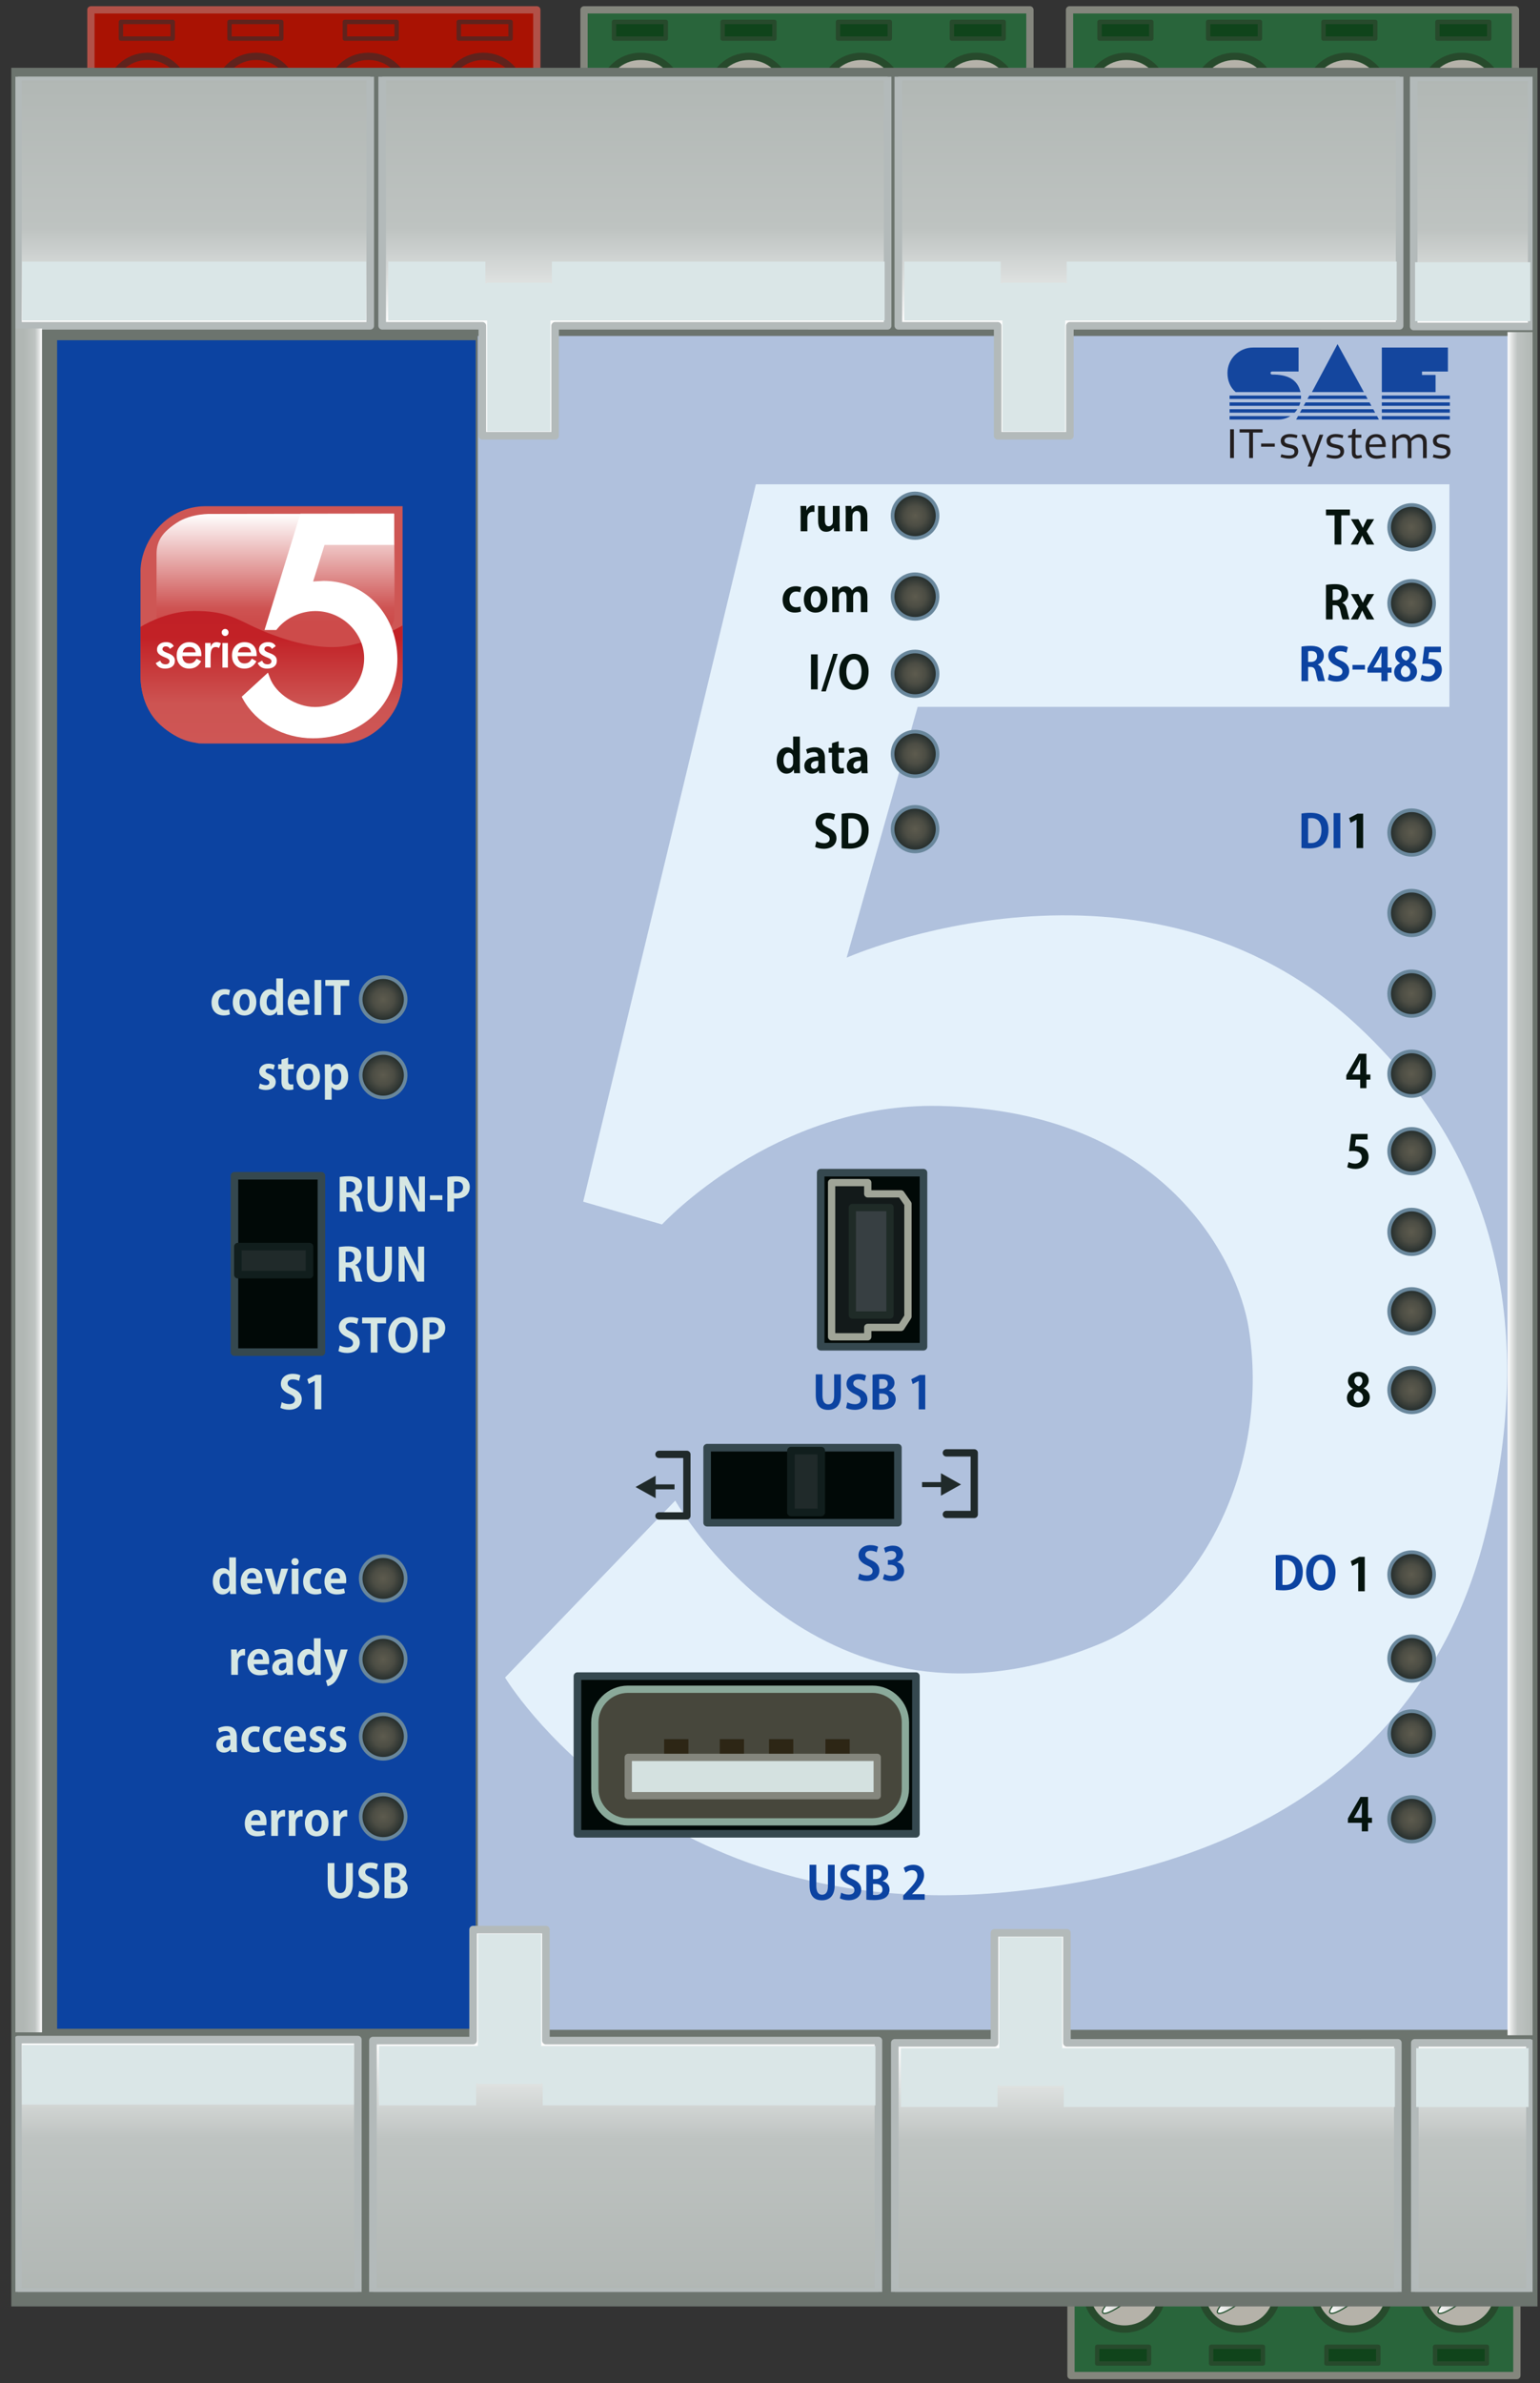 <?xml version="1.0" encoding="UTF-8" standalone="no"?>
<!DOCTYPE svg PUBLIC "-//W3C//DTD SVG 1.1//EN" "http://www.w3.org/Graphics/SVG/1.1/DTD/svg11.dtd">
<svg width="203px" height="314px" version="1.1" xmlns="http://www.w3.org/2000/svg" xmlns:xlink="http://www.w3.org/1999/xlink" xml:space="preserve" style="fill-rule:evenodd;clip-rule:evenodd;stroke-linecap:round;stroke-linejoin:round;stroke-miterlimit:1.5;">
    <rect width="100%" height="100%" fill="#333333" stroke="none"/>
    <g>
        <g>
            <rect x="141.173" y="298.363" width="58.778" height="14.656" style="fill:#29653b;stroke:#84867d;stroke-width:0.96px;"/>
            <g>
                <g>
                    <ellipse cx="148.233" cy="302.216" rx="4.934" ry="4.678" style="fill:#b5b2a9;stroke:#274a2c;stroke-width:0.96px;"/>
                    <path d="M147.957,301.674C149.662,300.321 151.27,299.505 151.546,299.852C151.821,300.199 150.66,301.579 148.955,302.932C147.25,304.284 145.643,305.101 145.367,304.754C145.092,304.407 146.253,303.027 147.957,301.674Z" style="fill:url(#_Linear1);stroke:#194926;stroke-width:0.15px;"/>
                </g>
                <g>
                    <ellipse cx="178.174" cy="302.216" rx="4.934" ry="4.678" style="fill:#b5b2a9;stroke:#274a2c;stroke-width:0.96px;"/>
                    <path d="M177.899,301.674C179.604,300.321 181.212,299.505 181.487,299.852C181.763,300.199 180.602,301.579 178.897,302.932C177.192,304.284 175.584,305.101 175.309,304.754C175.034,304.407 176.194,303.027 177.899,301.674Z" style="fill:url(#_Linear2);stroke:#194926;stroke-width:0.15px;"/>
                </g>
                <g>
                    <ellipse cx="163.374" cy="302.216" rx="4.934" ry="4.678" style="fill:#b5b2a9;stroke:#274a2c;stroke-width:0.96px;"/>
                    <path d="M163.098,301.674C164.803,300.321 166.411,299.505 166.686,299.852C166.962,300.199 165.801,301.579 164.096,302.932C162.391,304.284 160.784,305.101 160.508,304.754C160.233,304.407 161.394,303.027 163.098,301.674Z" style="fill:url(#_Linear3);stroke:#194926;stroke-width:0.15px;"/>
                </g>
                <g>
                    <ellipse cx="192.465" cy="302.216" rx="4.934" ry="4.678" style="fill:#b5b2a9;stroke:#274a2c;stroke-width:0.96px;"/>
                    <path d="M192.19,301.674C193.894,300.321 195.502,299.505 195.778,299.852C196.053,300.199 194.892,301.579 193.187,302.932C191.482,304.284 189.875,305.101 189.599,304.754C189.324,304.407 190.485,303.027 192.19,301.674Z" style="fill:url(#_Linear4);stroke:#194926;stroke-width:0.15px;"/>
                </g>
                <rect x="144.63" y="309.231" width="6.829" height="2.195" style="fill:#10441b;stroke:#274a2c;stroke-width:0.58px;"/>
                <rect x="159.646" y="309.231" width="6.829" height="2.195" style="fill:#10441b;stroke:#274a2c;stroke-width:0.58px;"/>
                <rect x="174.854" y="309.231" width="6.829" height="2.195" style="fill:#10441b;stroke:#274a2c;stroke-width:0.58px;"/>
                <rect x="189.169" y="309.231" width="6.829" height="2.195" style="fill:#10441b;stroke:#274a2c;stroke-width:0.58px;"/>
            </g>
        </g>
        <g>
            <rect x="140.984" y="1.298" width="58.778" height="14.656" style="fill:#29653b;stroke:#84867d;stroke-width:0.96px;"/>
            <g>
                <g>
                    <ellipse cx="192.702" cy="12.101" rx="4.934" ry="4.678" style="fill:#b5b2a9;stroke:#274a2c;stroke-width:0.96px;"/>
                    <path d="M192.977,12.643C191.272,13.996 189.664,14.813 189.389,14.466C189.114,14.119 190.274,12.739 191.979,11.386C193.684,10.033 195.292,9.216 195.567,9.563C195.843,9.91 194.682,11.29 192.977,12.643Z" style="fill:url(#_Linear5);stroke:#194926;stroke-width:0.15px;"/>
                </g>
                <g>
                    <ellipse cx="162.76" cy="12.101" rx="4.934" ry="4.678" style="fill:#b5b2a9;stroke:#274a2c;stroke-width:0.96px;"/>
                    <path d="M163.035,12.643C161.331,13.996 159.723,14.813 159.447,14.466C159.172,14.119 160.333,12.739 162.038,11.386C163.743,10.033 165.35,9.216 165.626,9.563C165.901,9.91 164.74,11.29 163.035,12.643Z" style="fill:url(#_Linear6);stroke:#194926;stroke-width:0.15px;"/>
                </g>
                <g>
                    <ellipse cx="177.561" cy="12.101" rx="4.934" ry="4.678" style="fill:#b5b2a9;stroke:#274a2c;stroke-width:0.96px;"/>
                    <path d="M177.836,12.643C176.131,13.996 174.523,14.813 174.248,14.466C173.973,14.119 175.133,12.739 176.838,11.386C178.543,10.033 180.151,9.216 180.426,9.563C180.702,9.91 179.541,11.29 177.836,12.643Z" style="fill:url(#_Linear7);stroke:#194926;stroke-width:0.15px;"/>
                </g>
                <g>
                    <ellipse cx="148.47" cy="12.101" rx="4.934" ry="4.678" style="fill:#b5b2a9;stroke:#274a2c;stroke-width:0.96px;"/>
                    <path d="M148.745,12.643C147.04,13.996 145.432,14.813 145.157,14.466C144.882,14.119 146.042,12.739 147.747,11.386C149.452,10.033 151.06,9.216 151.335,9.563C151.611,9.91 150.45,11.29 148.745,12.643Z" style="fill:url(#_Linear8);stroke:#194926;stroke-width:0.15px;"/>
                </g>
                <rect x="189.476" y="2.891" width="6.829" height="2.195" style="fill:#10441b;stroke:#274a2c;stroke-width:0.58px;"/>
                <rect x="174.46" y="2.891" width="6.829" height="2.195" style="fill:#10441b;stroke:#274a2c;stroke-width:0.58px;"/>
                <rect x="159.252" y="2.891" width="6.829" height="2.195" style="fill:#10441b;stroke:#274a2c;stroke-width:0.58px;"/>
                <rect x="144.937" y="2.891" width="6.829" height="2.195" style="fill:#10441b;stroke:#274a2c;stroke-width:0.58px;"/>
            </g>
        </g>
        <g>
            <rect x="76.984" y="1.298" width="58.778" height="14.656" style="fill:#29653b;stroke:#84867d;stroke-width:0.96px;"/>
            <g>
                <g>
                    <ellipse cx="128.702" cy="12.101" rx="4.934" ry="4.678" style="fill:#b5b2a9;stroke:#274a2c;stroke-width:0.96px;"/>
                    <path d="M128.977,12.643C127.272,13.996 125.664,14.813 125.389,14.466C125.114,14.119 126.274,12.739 127.979,11.386C129.684,10.033 131.292,9.216 131.567,9.563C131.843,9.91 130.682,11.29 128.977,12.643Z" style="fill:url(#_Linear9);stroke:#194926;stroke-width:0.15px;"/>
                </g>
                <g>
                    <ellipse cx="98.76" cy="12.101" rx="4.934" ry="4.678" style="fill:#b5b2a9;stroke:#274a2c;stroke-width:0.96px;"/>
                    <path d="M99.035,12.643C97.331,13.996 95.723,14.813 95.447,14.466C95.172,14.119 96.333,12.739 98.038,11.386C99.743,10.033 101.35,9.216 101.626,9.563C101.901,9.91 100.74,11.29 99.035,12.643Z" style="fill:url(#_Linear10);stroke:#194926;stroke-width:0.15px;"/>
                </g>
                <g>
                    <ellipse cx="113.561" cy="12.101" rx="4.934" ry="4.678" style="fill:#b5b2a9;stroke:#274a2c;stroke-width:0.96px;"/>
                    <path d="M113.836,12.643C112.131,13.996 110.523,14.813 110.248,14.466C109.973,14.119 111.133,12.739 112.838,11.386C114.543,10.033 116.151,9.216 116.426,9.563C116.702,9.91 115.541,11.29 113.836,12.643Z" style="fill:url(#_Linear11);stroke:#194926;stroke-width:0.15px;"/>
                </g>
                <g>
                    <ellipse cx="84.47" cy="12.101" rx="4.934" ry="4.678" style="fill:#b5b2a9;stroke:#274a2c;stroke-width:0.96px;"/>
                    <path d="M84.745,12.643C83.04,13.996 81.432,14.813 81.157,14.466C80.882,14.119 82.042,12.739 83.747,11.386C85.452,10.033 87.06,9.216 87.335,9.563C87.611,9.91 86.45,11.29 84.745,12.643Z" style="fill:url(#_Linear12);stroke:#194926;stroke-width:0.15px;"/>
                </g>
                <rect x="125.476" y="2.891" width="6.829" height="2.195" style="fill:#10441b;stroke:#274a2c;stroke-width:0.58px;"/>
                <rect x="110.46" y="2.891" width="6.829" height="2.195" style="fill:#10441b;stroke:#274a2c;stroke-width:0.58px;"/>
                <rect x="95.252" y="2.891" width="6.829" height="2.195" style="fill:#10441b;stroke:#274a2c;stroke-width:0.58px;"/>
                <rect x="80.937" y="2.891" width="6.829" height="2.195" style="fill:#10441b;stroke:#274a2c;stroke-width:0.58px;"/>
            </g>
        </g>
        <g>
            <rect x="11.984" y="1.298" width="58.778" height="14.656" style="fill:#a91203;stroke:#b15148;stroke-width:0.96px;"/>
            <g>
                <g>
                    <ellipse cx="63.702" cy="12.101" rx="4.934" ry="4.678" style="fill:#a91203;stroke:#5f231d;stroke-width:0.96px;"/>
                </g>
                <g>
                    <ellipse cx="33.76" cy="12.101" rx="4.934" ry="4.678" style="fill:#a91203;stroke:#5f231d;stroke-width:0.96px;"/>
                </g>
                <g>
                    <ellipse cx="48.561" cy="12.101" rx="4.934" ry="4.678" style="fill:#a91203;stroke:#5f231d;stroke-width:0.96px;"/>
                </g>
                <g>
                    <ellipse cx="19.47" cy="12.101" rx="4.934" ry="4.678" style="fill:#a91203;stroke:#5f231d;stroke-width:0.96px;"/>
                </g>
                <rect x="60.476" y="2.891" width="6.829" height="2.195" style="fill:#a91203;stroke:#5f231d;stroke-width:0.58px;"/>
                <rect x="45.46" y="2.891" width="6.829" height="2.195" style="fill:#a91203;stroke:#5f231d;stroke-width:0.58px;"/>
                <rect x="30.252" y="2.891" width="6.829" height="2.195" style="fill:#a91203;stroke:#5f231d;stroke-width:0.58px;"/>
                <rect x="15.937" y="2.891" width="6.829" height="2.195" style="fill:#a91203;stroke:#60241e;stroke-width:0.58px;"/>
            </g>
        </g>
    </g>
    <rect x="1.489" y="8.93" width="201.175" height="294.979" style="fill:none;"/>
    <clipPath id="_clip13">
        <rect x="1.489" y="8.93" width="201.175" height="294.979"/>
    </clipPath>
    <g clip-path="url(#_clip13)">
        <rect x="1.489" y="8.93" width="201.175" height="294.979" style="fill:#6c746e;"/>
        <rect x="7.528" y="44.834" width="55.176" height="222.491" style="fill:#0c43a1;"/>
        <rect x="62.98" y="44.273" width="136.998" height="223.189" style="fill:#b0c1dd;"/>
        <path d="M99.636,63.81L191.059,63.81L191.059,93.143L120.964,93.143L111.606,126.187C111.606,126.187 150.792,108.877 179.049,135.249C201.637,156.33 200.874,182.844 195.563,203.1C190.117,223.876 173.905,244.95 133.694,249.219C86.461,254.234 66.577,221.045 66.577,221.045L89.009,197.728C89.009,197.728 108.222,231.812 145.011,216.59C158.849,210.864 167.421,192.449 164.595,174.956C163.208,166.369 153.743,146.3 123.741,145.724C102.055,145.308 87.267,161.344 87.267,161.344L76.875,158.342L99.636,63.81Z" style="fill:#e4f1fb;"/>
        <rect x="2.027" y="10.107" width="199.997" height="291.893" style="fill:none;"/>
        <clipPath id="_clip14">
            <rect x="2.027" y="10.107" width="199.997" height="291.893"/>
        </clipPath>
        <g clip-path="url(#_clip14)">
            <g>
                <g>
                    <path d="M50.377,10.107L50.376,42.927L63.58,42.928L63.58,57.422L73.176,57.422L73.176,42.927L117.004,42.929L117.005,10.108L50.377,10.107Z" style="fill:url(#_Linear15);stroke:#b3baba;stroke-width:1px;"/>
                    <rect x="64.208" y="37.261" width="8.35" height="19.598" style="fill:#dae6e7;"/>
                    <path d="M116.614,34.471L72.754,34.471L72.754,37.342L63.983,37.342L63.983,34.471L51.174,34.471L51.174,42.228L116.614,42.228L116.614,34.471Z" style="fill:#dae6e7;"/>
                </g>
                <g>
                    <path d="M2.364,10.107L2.364,42.929L48.805,42.929L48.806,10.108L2.364,10.107Z" style="fill:url(#_Linear16);stroke:#b3baba;stroke-width:1px;"/>
                    <rect x="2.908" y="34.471" width="45.36" height="7.758" style="fill:#dae6e7;"/>
                </g>
                <g>
                    <path d="M186.351,10.192L186.351,43.014L201.904,43.014L201.905,10.193L186.351,10.192Z" style="fill:url(#_Linear17);stroke:#b3baba;stroke-width:1px;"/>
                    <rect x="186.532" y="34.556" width="15.192" height="7.758" style="fill:#dae6e7;"/>
                </g>
                <g>
                    <path d="M118.418,10.107L118.417,42.927L131.511,42.928L131.511,57.422L141.028,57.422L141.028,42.927L184.494,42.929L184.495,10.108L118.418,10.107Z" style="fill:url(#_Linear18);stroke:#b3baba;stroke-width:1px;"/>
                    <rect x="132.134" y="37.261" width="8.281" height="19.598" style="fill:#dae6e7;"/>
                    <path d="M184.107,34.471L140.61,34.471L140.61,37.342L131.911,37.342L131.911,34.471L119.209,34.471L119.209,42.228L184.107,42.228L184.107,34.471Z" style="fill:#dae6e7;"/>
                </g>
            </g>
            <g>
                <g>
                    <path d="M49.159,301.999L49.159,268.883L62.363,268.883L62.363,254.259L71.96,254.259L71.96,268.883L115.792,268.882L115.792,301.998L49.159,301.999Z" style="fill:url(#_Linear19);stroke:#b3baba;stroke-width:1px;"/>
                    <rect x="62.991" y="254.826" width="8.35" height="19.775" style="fill:#dae6e7;"/>
                    <path d="M115.401,277.416L71.538,277.416L71.538,274.519L62.766,274.519L62.766,277.416L49.957,277.416L49.957,269.589L115.401,269.589L115.401,277.416Z" style="fill:#dae6e7;"/>
                </g>
                <g>
                    <path d="M117.952,301.999L117.951,269.178L131.091,269.178L131.091,254.684L140.641,254.684L140.641,269.178L184.26,269.177L184.261,301.998L117.952,301.999Z" style="fill:url(#_Linear20);stroke:#b3baba;stroke-width:1px;"/>
                    <rect x="131.716" y="255.247" width="8.31" height="19.598" style="fill:#dae6e7;"/>
                    <path d="M183.872,277.635L140.222,277.635L140.222,274.764L131.493,274.764L131.493,277.635L118.745,277.635L118.745,269.877L183.872,269.877L183.872,277.635Z" style="fill:#dae6e7;"/>
                </g>
                <g>
                    <path d="M2.364,301.999L2.364,268.752L47.17,268.752L47.171,301.999L2.364,301.999Z" style="fill:url(#_Linear21);stroke:#b3baba;stroke-width:1px;"/>
                    <rect x="2.888" y="269.462" width="43.763" height="7.858" style="fill:#dae6e7;"/>
                </g>
                <g>
                    <path d="M186.5,301.999L186.5,269.178L201.673,269.178L201.673,301.999L186.5,301.999Z" style="fill:url(#_Linear22);stroke:#b3baba;stroke-width:1px;"/>
                    <rect x="186.677" y="269.878" width="14.82" height="7.758" style="fill:#dae6e7;"/>
                </g>
            </g>
            <rect x="2.027" y="43.281" width="3.509" height="224.519" style="fill:url(#_Linear23);"/>
            <rect x="198.726" y="43.754" width="3.299" height="224.429" style="fill:url(#_Linear24);"/>
        </g>
    </g>
    <g>
        <path d="M53.068,66.701L53.065,89.584C53.066,89.611 53.081,90.35 52.811,91.396C52.563,92.359 52.014,93.773 50.811,95.034C48.33,97.635 45.713,97.946 45.213,97.966C44.983,97.975 43.213,97.966 39.953,97.966C34.406,97.966 26.349,97.966 26.269,97.966L26.257,97.966C26.225,97.963 25.452,97.813 24.396,97.452C23.421,97.118 22.014,96.46 20.85,95.218C19.878,94.182 19.202,92.934 18.841,91.511C18.522,90.258 18.522,89.139 18.522,88.661L18.522,75.412C18.518,75.341 18.486,74.64 18.72,73.613C18.942,72.638 19.459,71.175 20.66,69.742C22.959,66.997 25.891,66.701 27.044,66.701L53.068,66.701Z" style="fill:#ce5654;fill-rule:nonzero;"/>
        <path d="M51.942,67.683L27.871,67.72C27.871,67.72 25.25,67.609 23.33,68.864C21.411,70.119 20.635,71.264 20.635,72.999C20.635,74.734 20.635,81.158 20.635,81.158C20.635,81.158 20.672,81.785 20.931,81.674C21.189,81.564 24.77,80.013 28.979,80.936C33.187,81.859 38.035,86.094 44.638,85.396C49.881,84.842 50.022,83.668 50.022,83.668L50.871,83.077C50.871,83.077 51.794,82.856 51.942,81.564C52.089,80.272 51.942,67.683 51.942,67.683Z" style="fill:url(#_Linear25);"/>
        <path d="M21.058,95.428C23.702,97.833 25.639,97.946 27.278,97.946C28.917,97.946 45.492,97.946 45.492,97.946C45.492,97.946 48.174,97.983 50.67,95.352C53.165,92.721 53.068,90.091 53.068,88.324C53.068,87.768 53.073,85.4 53.068,82.412C52.014,83.024 49.711,84.201 46.386,84.979C41.73,86.069 36.106,83.814 33.648,82.687C31.189,81.559 29.737,80.469 25.527,80.507C22.425,80.534 19.729,81.889 18.525,82.599C18.525,85.901 18.525,89.189 18.525,89.189C18.525,89.189 18.413,93.022 21.058,95.428Z" style="fill:url(#_Linear26);"/>
        <path d="M41.242,97.282C37.352,97.282 33.736,95.256 32.03,92.12L31.861,91.81L35.321,88.633L35.564,89.291C36.351,91.424 39.019,93.159 41.51,93.159C45.089,93.159 48.002,90.274 48.002,86.727C48.002,83.361 45.064,80.518 41.587,80.518C39.643,80.518 37.717,81.408 36.562,82.839L36.42,83.014L34.873,83.014L39.593,67.697L51.962,67.697L51.962,71.8L42.776,71.8L41.275,76.619L42.657,76.543C45.418,76.543 47.931,77.656 49.733,79.677C51.442,81.592 52.383,84.135 52.383,86.838C52.383,89.79 51.225,92.471 49.121,94.388C47.073,96.254 44.275,97.282 41.242,97.282Z" style="fill:#fff;fill-rule:nonzero;"/>
        <path d="M20.529,87.379L21.125,87.045C21.169,87.206 21.25,87.329 21.37,87.413C21.489,87.497 21.642,87.54 21.829,87.54C21.99,87.54 22.117,87.501 22.208,87.425C22.3,87.349 22.346,87.245 22.346,87.113C22.346,86.938 22.182,86.788 21.856,86.663C21.746,86.622 21.661,86.588 21.601,86.561C21.266,86.417 21.032,86.272 20.898,86.124C20.765,85.976 20.698,85.797 20.698,85.585C20.698,85.296 20.808,85.062 21.027,84.882C21.247,84.703 21.537,84.613 21.899,84.613C22.142,84.613 22.349,84.659 22.523,84.751C22.696,84.843 22.822,84.975 22.901,85.145L22.392,85.507C22.354,85.404 22.289,85.323 22.195,85.263C22.101,85.203 21.993,85.172 21.869,85.172C21.732,85.172 21.623,85.206 21.54,85.273C21.457,85.34 21.416,85.429 21.416,85.541C21.416,85.709 21.601,85.863 21.972,86.001C22.089,86.044 22.179,86.08 22.243,86.107C22.532,86.225 22.739,86.359 22.863,86.508C22.988,86.657 23.05,86.843 23.05,87.065C23.05,87.388 22.937,87.641 22.71,87.824C22.482,88.007 22.169,88.099 21.77,88.099C21.463,88.099 21.209,88.04 21.006,87.921C20.803,87.803 20.644,87.623 20.529,87.379Z" style="fill:#fff;fill-rule:nonzero;"/>
        <path d="M25.8,85.96C25.772,85.728 25.686,85.552 25.542,85.43C25.399,85.308 25.203,85.247 24.953,85.247C24.717,85.247 24.528,85.307 24.384,85.425C24.241,85.543 24.141,85.722 24.083,85.96L25.8,85.96ZM26.545,86.458L24.037,86.458C24.055,86.761 24.142,86.997 24.298,87.166C24.455,87.335 24.663,87.42 24.924,87.42C25.155,87.42 25.348,87.37 25.503,87.27C25.657,87.17 25.792,87.009 25.906,86.786L26.512,87.134C26.335,87.459 26.117,87.701 25.857,87.86C25.596,88.019 25.291,88.099 24.94,88.099C24.437,88.099 24.037,87.941 23.739,87.625C23.441,87.309 23.293,86.887 23.293,86.359C23.293,85.852 23.446,85.436 23.754,85.109C24.062,84.783 24.457,84.62 24.94,84.62C25.445,84.62 25.839,84.769 26.121,85.067C26.404,85.365 26.545,85.782 26.545,86.318L26.545,86.458Z" style="fill:#fff;fill-rule:nonzero;"/>
        <path d="M27.76,85.247C27.837,85.034 27.939,84.876 28.066,84.773C28.193,84.671 28.35,84.62 28.537,84.62C28.639,84.62 28.739,84.632 28.837,84.657C28.935,84.682 29.031,84.719 29.126,84.766L28.868,85.394C28.806,85.349 28.74,85.315 28.668,85.293C28.596,85.272 28.516,85.261 28.428,85.261C28.19,85.261 28.019,85.359 27.915,85.556C27.812,85.753 27.76,86.083 27.76,86.547L27.76,87.966L27.042,87.966L27.042,84.726L27.76,84.726L27.76,85.247Z" style="fill:#fff;fill-rule:nonzero;"/>
        <path d="M29.319,87.966L29.319,84.732L30.037,84.732L30.037,87.966L29.319,87.966ZM29.223,83.334C29.223,83.209 29.268,83.101 29.357,83.01C29.446,82.919 29.553,82.874 29.676,82.874C29.804,82.874 29.91,82.917 29.995,83.005C30.08,83.092 30.123,83.202 30.123,83.334C30.123,83.466 30.08,83.577 29.994,83.667C29.908,83.756 29.802,83.801 29.676,83.801C29.553,83.801 29.446,83.755 29.357,83.663C29.268,83.571 29.223,83.461 29.223,83.334Z" style="fill:#fff;fill-rule:nonzero;"/>
        <path d="M33.088,85.96C33.059,85.728 32.973,85.552 32.83,85.43C32.686,85.308 32.49,85.247 32.241,85.247C32.005,85.247 31.815,85.307 31.672,85.425C31.528,85.543 31.428,85.722 31.371,85.96L33.088,85.96ZM33.832,86.458L31.324,86.458C31.342,86.761 31.429,86.997 31.586,87.166C31.742,87.335 31.951,87.42 32.211,87.42C32.443,87.42 32.636,87.37 32.79,87.27C32.945,87.17 33.079,87.009 33.194,86.786L33.799,87.134C33.623,87.459 33.404,87.701 33.144,87.86C32.884,88.019 32.578,88.099 32.228,88.099C31.725,88.099 31.324,87.941 31.027,87.625C30.729,87.309 30.58,86.887 30.58,86.359C30.58,85.852 30.734,85.436 31.042,85.109C31.349,84.783 31.745,84.62 32.228,84.62C32.733,84.62 33.126,84.769 33.409,85.067C33.691,85.365 33.832,85.782 33.832,86.318L33.832,86.458Z" style="fill:#fff;fill-rule:nonzero;"/>
        <path d="M33.969,87.379L34.564,87.045C34.608,87.206 34.69,87.329 34.809,87.413C34.928,87.497 35.081,87.54 35.269,87.54C35.43,87.54 35.556,87.501 35.648,87.425C35.739,87.349 35.785,87.245 35.785,87.113C35.785,86.938 35.622,86.788 35.295,86.663C35.185,86.622 35.1,86.588 35.041,86.561C34.705,86.417 34.471,86.272 34.338,86.124C34.204,85.976 34.137,85.797 34.137,85.585C34.137,85.296 34.247,85.062 34.467,84.882C34.686,84.703 34.977,84.613 35.338,84.613C35.581,84.613 35.789,84.659 35.962,84.751C36.135,84.843 36.261,84.975 36.341,85.145L35.831,85.507C35.794,85.404 35.728,85.323 35.635,85.263C35.541,85.203 35.432,85.172 35.309,85.172C35.172,85.172 35.062,85.206 34.979,85.273C34.897,85.34 34.855,85.429 34.855,85.541C34.855,85.709 35.041,85.863 35.411,86.001C35.528,86.044 35.618,86.08 35.683,86.107C35.971,86.225 36.178,86.359 36.303,86.508C36.427,86.657 36.49,86.843 36.49,87.065C36.49,87.388 36.376,87.641 36.149,87.824C35.922,88.007 35.609,88.099 35.209,88.099C34.903,88.099 34.648,88.04 34.445,87.921C34.242,87.803 34.083,87.623 33.969,87.379Z" style="fill:#fff;fill-rule:nonzero;"/>
    </g>
    <g id="Logo">
        <rect x="182.151" y="53.02" width="8.965" height="0.452" style="fill:#14469e;fill-rule:nonzero;"/>
        <rect x="182.151" y="54.827" width="8.965" height="0.452" style="fill:#14469e;fill-rule:nonzero;"/>
        <rect x="182.151" y="53.924" width="8.965" height="0.452" style="fill:#14469e;fill-rule:nonzero;"/>
        <rect x="182.151" y="52.117" width="8.965" height="0.452" style="fill:#14469e;fill-rule:nonzero;"/>
        <path d="M189.234,49.407L187.446,49.407L187.446,48.956L190.862,48.956L190.862,45.794L182.151,45.794L182.151,51.666L189.234,51.666L189.234,49.407Z" style="fill:#14469e;fill-rule:nonzero;"/>
        <path d="M180.031,52.117L172.591,52.117L172.343,52.569L180.279,52.569L180.031,52.117Z" style="fill:#14469e;fill-rule:nonzero;"/>
        <path d="M171.351,54.376L181.271,54.376L181.023,53.924L171.599,53.924L171.351,54.376Z" style="fill:#14469e;fill-rule:nonzero;"/>
        <path d="M180.527,53.021L172.095,53.021L171.847,53.472L180.775,53.472L180.527,53.021Z" style="fill:#14469e;fill-rule:nonzero;"/>
        <path d="M171.103,54.827L170.855,55.279L181.767,55.279L181.519,54.827L171.103,54.827Z" style="fill:#14469e;fill-rule:nonzero;"/>
        <path d="M176.311,45.342L172.935,51.666L179.783,51.666L176.311,45.342Z" style="fill:#14469e;fill-rule:nonzero;"/>
        <path d="M168.523,55.279C169.107,55.279 169.655,55.103 170.096,54.827L162.081,54.827L162.081,55.279C162.081,55.279 168.505,55.279 168.523,55.279Z" style="fill:#14469e;fill-rule:nonzero;"/>
        <path d="M162.081,54.375L170.656,54.375C170.791,54.237 170.912,54.086 171.018,53.924L162.081,53.924L162.081,54.375Z" style="fill:#14469e;fill-rule:nonzero;"/>
        <path d="M171.412,53.02L162.081,53.02L162.081,53.472L171.261,53.472C171.323,53.327 171.373,53.176 171.412,53.02Z" style="fill:#14469e;fill-rule:nonzero;"/>
        <path d="M162.885,51.665L171.433,51.665C171.018,49.946 169.697,49.349 167.674,49.349C167.563,49.349 167.476,49.26 167.476,49.152C167.476,49.047 167.561,48.955 167.674,48.955L171.178,48.955L171.178,45.794L165.177,45.794C163.314,45.794 161.803,47.295 161.803,49.146C161.803,50.151 162.156,51.051 162.885,51.665Z" style="fill:#14469e;fill-rule:nonzero;"/>
        <rect x="162.153" y="56.565" width="0.501" height="3.788" style="fill:#231f20;fill-rule:nonzero;"/>
        <path d="M164.665,60.353L165.166,60.353L165.166,56.992L166.429,56.992L166.429,56.565L163.401,56.565L163.401,56.992L164.665,56.992L164.665,60.353Z" style="fill:#231f20;fill-rule:nonzero;"/>
        <rect x="166.239" y="58.444" width="1.8" height="0.416" style="fill:#231f20;fill-rule:nonzero;"/>
        <path d="M168.8,60.229C168.822,60.234 168.85,60.243 168.884,60.253C169.08,60.312 169.486,60.433 169.957,60.433C170.659,60.433 171.131,60.051 171.131,59.482C171.131,58.887 170.741,58.692 170.112,58.57C169.59,58.467 169.319,58.396 169.319,58.056C169.319,57.765 169.57,57.605 170.028,57.605C170.381,57.605 170.769,57.685 170.926,57.735L171.032,57.364C170.738,57.255 170.36,57.191 170.016,57.191C169.303,57.191 168.823,57.539 168.823,58.056C168.823,58.598 169.098,58.853 169.837,58.996C170.466,59.123 170.636,59.205 170.636,59.545C170.636,59.761 170.515,60.019 169.939,60.019C169.503,60.019 169.084,59.909 168.905,59.859L168.8,60.229Z" style="fill:#231f20;fill-rule:nonzero;"/>
        <path d="M174.843,60.229C174.865,60.234 174.893,60.243 174.927,60.253C175.123,60.312 175.529,60.433 176,60.433C176.702,60.433 177.174,60.051 177.174,59.482C177.174,58.887 176.784,58.692 176.154,58.57C175.633,58.467 175.362,58.396 175.362,58.056C175.362,57.765 175.613,57.605 176.07,57.605C176.424,57.605 176.812,57.685 176.969,57.735L177.075,57.364C176.781,57.255 176.403,57.191 176.059,57.191C175.346,57.191 174.867,57.539 174.867,58.056C174.867,58.598 175.141,58.853 175.88,58.996C176.509,59.123 176.679,59.205 176.679,59.545C176.679,59.761 176.558,60.019 175.982,60.019C175.546,60.019 175.127,59.909 174.947,59.859L174.843,60.229Z" style="fill:#231f20;fill-rule:nonzero;"/>
        <path d="M177.704,57.679L178.194,57.679L178.194,59.625C178.194,60.375 178.691,60.433 178.843,60.433C179.179,60.433 179.468,60.302 179.546,60.263L179.442,59.93C179.316,59.974 179.168,60.019 178.996,60.019C178.792,60.019 178.683,59.897 178.683,59.665L178.683,57.679L179.445,57.679L179.445,57.276L178.683,57.276L178.683,56.48L178.304,56.587L178.209,57.278L177.704,57.397L177.704,57.679Z" style="fill:#231f20;fill-rule:nonzero;"/>
        <path d="M181.413,57.204C180.516,57.204 180.002,57.796 180.002,58.828C180.002,59.566 180.26,60.446 181.49,60.446C181.931,60.446 182.397,60.308 182.6,60.228L182.495,59.872C182.299,59.925 181.902,60.032 181.502,60.032C180.858,60.032 180.543,59.681 180.509,58.926L180.508,58.901L182.665,58.901C182.665,58.89 182.666,58.878 182.666,58.864C182.668,58.821 182.67,58.763 182.67,58.702C182.67,57.75 182.212,57.204 181.413,57.204ZM180.515,58.573L180.515,58.548C180.515,58.002 180.875,57.606 181.371,57.606C181.935,57.606 182.187,58.059 182.187,58.508L182.187,58.532L180.515,58.573Z" style="fill:#231f20;fill-rule:nonzero;"/>
        <path d="M187.578,60.366L188.067,60.366L188.067,58.372C188.067,57.597 187.728,57.204 187.058,57.204C186.672,57.204 186.311,57.389 185.983,57.755L185.958,57.784L185.943,57.748C185.797,57.387 185.495,57.204 185.044,57.204C184.677,57.204 184.329,57.381 184.011,57.732L183.982,57.764L183.851,57.289L183.551,57.289L183.551,60.366L184.04,60.366L184.04,58.11L184.047,58.103C184.371,57.791 184.649,57.652 184.95,57.652C185.565,57.652 185.565,58.21 185.565,58.617L185.565,60.366L186.054,60.366L186.054,58.372C186.054,58.293 186.048,58.212 186.042,58.134L186.041,58.123L186.049,58.115C186.374,57.795 186.656,57.652 186.964,57.652C187.578,57.652 187.578,58.21 187.578,58.617L187.578,60.366Z" style="fill:#231f20;fill-rule:nonzero;"/>
        <path d="M188.865,60.242C188.887,60.247 188.916,60.256 188.95,60.266C189.145,60.325 189.552,60.446 190.022,60.446C190.725,60.446 191.197,60.064 191.197,59.495C191.197,58.9 190.807,58.705 190.177,58.583C189.656,58.479 189.384,58.409 189.384,58.069C189.384,57.778 189.636,57.618 190.093,57.618C190.447,57.618 190.835,57.698 190.992,57.748L191.097,57.377C190.803,57.268 190.425,57.204 190.081,57.204C189.368,57.204 188.889,57.552 188.889,58.069C188.889,58.611 189.164,58.866 189.903,59.009C190.532,59.136 190.702,59.218 190.702,59.558C190.702,59.774 190.581,60.032 190.005,60.032C189.568,60.032 189.15,59.922 188.97,59.872L188.865,60.242Z" style="fill:#231f20;fill-rule:nonzero;"/>
        <path d="M172.801,60.395L171.564,57.276L172.078,57.276L173.037,59.803L173.933,57.276L174.433,57.276L172.873,61.477L172.38,61.477L172.801,60.395Z" style="fill:#231f20;fill-rule:nonzero;"/>
        <path d="M162.081,52.569L171.485,52.569C171.496,52.423 171.504,52.259 171.49,52.117L162.081,52.117L162.081,52.569Z" style="fill:#14469e;fill-rule:nonzero;"/>
    </g>
    <g id="DI">
        <path d="M178.331,183.01C177.875,183.239 177.546,183.641 177.546,184.201C177.546,184.85 178.061,185.443 179.027,185.443C179.928,185.443 180.563,184.91 180.563,184.098C180.563,183.533 180.197,183.142 179.754,182.938L179.754,182.926C180.215,182.674 180.419,182.271 180.419,181.904C180.419,181.333 179.993,180.764 179.093,180.764C178.307,180.764 177.69,181.243 177.69,181.994C177.69,182.379 177.912,182.758 178.331,182.992L178.331,183.01ZM179.051,184.838C178.667,184.838 178.433,184.501 178.433,184.116C178.433,183.756 178.637,183.437 178.979,183.311C179.376,183.443 179.676,183.726 179.676,184.17C179.676,184.525 179.454,184.838 179.051,184.838ZM179.063,181.357C179.442,181.357 179.592,181.67 179.592,181.982C179.592,182.289 179.382,182.571 179.129,182.674C178.775,182.541 178.523,182.301 178.523,181.952C178.523,181.664 178.673,181.357 179.063,181.357Z" style="fill:#05140e;fill-rule:nonzero;"/>
        <path d="M171.556,111.735C171.79,111.765 172.131,111.795 172.557,111.795C173.362,111.795 174.004,111.61 174.424,111.232C174.778,110.914 175.119,110.338 175.119,109.348C175.119,108.514 174.861,107.943 174.424,107.584C174.04,107.266 173.518,107.104 172.749,107.104C172.299,107.104 171.88,107.14 171.556,107.2L171.556,111.735ZM172.437,107.835C172.533,107.817 172.671,107.799 172.857,107.799C173.68,107.799 174.19,108.315 174.19,109.36C174.19,110.572 173.626,111.094 172.779,111.088C172.659,111.088 172.527,111.088 172.437,111.07L172.437,107.835Z" style="fill:#0c43a1;fill-rule:nonzero;"/>
        <rect x="175.792" y="107.14" width="0.887" height="4.613" style="fill:#0c43a1;fill-rule:nonzero;"/>
        <path d="M179.687,111.753L179.687,107.218L178.944,107.218L177.84,107.782L178.032,108.417L178.812,108.009L178.824,108.009L178.824,111.753L179.687,111.753Z" style="fill:#05140e;fill-rule:nonzero;"/>
        <path d="M180.119,142.259L180.641,142.259L180.641,141.588L180.119,141.588L180.119,138.846L179.118,138.846L177.468,141.684L177.468,142.259L179.298,142.259L179.298,143.381L180.119,143.381L180.119,142.259ZM178.26,141.576L178.926,140.436C179.064,140.178 179.172,139.926 179.31,139.637L179.334,139.637C179.316,139.908 179.298,140.196 179.298,140.46L179.298,141.588L178.26,141.588L178.26,141.576Z" style="fill:#05140e;fill-rule:nonzero;"/>
        <path d="M178.104,149.419L177.828,151.692C177.978,151.674 178.134,151.662 178.338,151.662C179.106,151.662 179.508,151.968 179.508,152.514C179.508,153.036 179.082,153.331 178.62,153.331C178.272,153.331 177.942,153.217 177.762,153.121L177.588,153.792C177.81,153.912 178.218,154.026 178.668,154.026C179.736,154.026 180.401,153.313 180.401,152.442C180.401,151.464 179.658,151.021 178.866,151.021C178.77,151.021 178.698,151.027 178.614,151.039L178.734,150.15L180.275,150.15L180.275,149.419L178.104,149.419Z" style="fill:#05140e;fill-rule:nonzero;"/>
        <ellipse cx="186.081" cy="109.702" rx="2.964" ry="2.937" style="fill:url(#_Radial27);stroke:#69879c;stroke-width:0.48px;"/>
        <ellipse cx="186.081" cy="120.299" rx="2.964" ry="2.937" style="fill:url(#_Radial28);stroke:#69879c;stroke-width:0.48px;"/>
        <ellipse cx="186.081" cy="130.932" rx="2.964" ry="2.937" style="fill:url(#_Radial29);stroke:#69879c;stroke-width:0.48px;"/>
        <ellipse cx="186.081" cy="151.687" rx="2.964" ry="2.937" style="fill:url(#_Radial30);stroke:#69879c;stroke-width:0.48px;"/>
        <ellipse cx="186.081" cy="162.32" rx="2.964" ry="2.937" style="fill:url(#_Radial31);stroke:#69879c;stroke-width:0.48px;"/>
        <ellipse cx="186.081" cy="172.782" rx="2.964" ry="2.937" style="fill:url(#_Radial32);stroke:#69879c;stroke-width:0.48px;"/>
        <ellipse cx="186.081" cy="183.16" rx="2.964" ry="2.937" style="fill:url(#_Radial33);stroke:#69879c;stroke-width:0.48px;"/>
        <ellipse cx="186.081" cy="141.479" rx="2.964" ry="2.937" style="fill:url(#_Radial34);stroke:#69879c;stroke-width:0.48px;"/>
    </g>
    <g id="DO">
        <path d="M179.9,209.681L179.9,205.146L179.156,205.146L178.052,205.709L178.244,206.345L179.024,205.937L179.036,205.937L179.036,209.681L179.9,209.681Z" style="fill:#05140e;fill-rule:nonzero;"/>
        <path d="M180.332,240.187L180.854,240.187L180.854,239.516L180.332,239.516L180.332,236.774L179.33,236.774L177.68,239.612L177.68,240.187L179.51,240.187L179.51,241.309L180.332,241.309L180.332,240.187ZM178.472,239.504L179.138,238.363C179.276,238.105 179.384,237.853 179.522,237.565L179.546,237.565C179.528,237.835 179.51,238.123 179.51,238.387L179.51,239.516L178.472,239.516L178.472,239.504Z" style="fill:#05140e;fill-rule:nonzero;"/>
        <path d="M168.167,209.496C168.4,209.526 168.742,209.556 169.168,209.556C169.972,209.556 170.615,209.37 171.034,208.993C171.388,208.675 171.73,208.099 171.73,207.109C171.73,206.274 171.472,205.704 171.034,205.344C170.651,205.027 170.128,204.865 169.36,204.865C168.91,204.865 168.49,204.901 168.167,204.961L168.167,209.496ZM169.048,205.596C169.144,205.578 169.282,205.56 169.468,205.56C170.29,205.56 170.801,206.076 170.801,207.121C170.801,208.333 170.236,208.855 169.39,208.849C169.27,208.849 169.138,208.849 169.048,208.831L169.048,205.596Z" style="fill:#0c43a1;fill-rule:nonzero;"/>
        <path d="M174.142,204.829C172.936,204.829 172.175,205.842 172.175,207.223C172.175,208.561 172.864,209.58 174.082,209.58C175.229,209.58 176.044,208.759 176.044,207.151C176.044,205.92 175.42,204.829 174.142,204.829ZM174.118,205.554C174.796,205.554 175.115,206.34 175.115,207.187C175.115,208.117 174.772,208.855 174.112,208.855C173.458,208.855 173.104,208.111 173.104,207.205C173.104,206.358 173.422,205.554 174.118,205.554Z" style="fill:#0c43a1;fill-rule:nonzero;"/>
        <ellipse cx="186.081" cy="207.463" rx="2.964" ry="2.937" style="fill:url(#_Radial35);stroke:#69879c;stroke-width:0.48px;"/>
        <ellipse cx="186.081" cy="218.546" rx="2.964" ry="2.937" style="fill:url(#_Radial36);stroke:#69879c;stroke-width:0.48px;"/>
        <ellipse cx="186.081" cy="228.413" rx="2.964" ry="2.937" style="fill:url(#_Radial37);stroke:#69879c;stroke-width:0.48px;"/>
        <ellipse cx="186.081" cy="239.726" rx="2.964" ry="2.937" style="fill:url(#_Radial38);stroke:#69879c;stroke-width:0.48px;"/>
    </g>
    <g id="S3">
        <g>
            <path d="M124.745,191.442L128.424,191.442L128.424,199.553L124.745,199.553" style="fill:none;stroke:#202a2a;stroke-width:0.96px;"/>
            <path d="M126.682,195.604L124.034,197.084L124.035,195.95L121.543,195.95L121.543,195.297L124.035,195.297L124.035,194.123L126.682,195.604Z" style="fill:#202a2a;"/>
        </g>
        <g>
            <path d="M86.865,191.637L90.544,191.637L90.544,199.748L86.865,199.748" style="fill:none;stroke:#202a2a;stroke-width:0.96px;"/>
            <path d="M83.775,195.938L86.423,194.457L86.423,195.592L88.915,195.592L88.915,196.244L86.423,196.244L86.423,197.419L83.775,195.938Z" style="fill:#202a2a;"/>
        </g>
        <g>
            <path d="M118.359,200.641L118.359,190.756L93.214,190.756L93.214,200.641L118.359,200.641Z" style="fill:#010907;stroke:#35484f;stroke-width:1px;"/>
            <path d="M108.256,199.289L108.256,191.147L104.26,191.147L104.26,199.289L108.256,199.289Z" style="fill:#202a2a;stroke:#111e1d;stroke-width:1px;"/>
        </g>
        <path d="M115.747,203.808C115.531,203.7 115.195,203.598 114.757,203.598C113.761,203.598 113.168,204.179 113.168,204.935C113.168,205.536 113.599,205.968 114.295,206.268C114.805,206.49 115.028,206.688 115.028,207.018C115.028,207.36 114.769,207.594 114.277,207.594C113.905,207.594 113.521,207.48 113.281,207.336L113.108,208.08C113.323,208.211 113.785,208.337 114.241,208.337C115.315,208.337 115.921,207.75 115.921,206.946C115.921,206.34 115.591,205.914 114.853,205.584C114.289,205.326 114.061,205.176 114.061,204.845C114.061,204.587 114.271,204.335 114.739,204.335C115.117,204.335 115.399,204.449 115.561,204.533L115.747,203.808Z" style="fill:#0c43a1;fill-rule:nonzero;"/>
        <path d="M118.256,205.824C118.753,205.638 119.035,205.246 119.035,204.776C119.035,204.174 118.579,203.664 117.71,203.664C117.224,203.664 116.762,203.82 116.528,203.976L116.714,204.613C116.888,204.504 117.194,204.365 117.506,204.365C117.926,204.365 118.136,204.601 118.136,204.92C118.136,205.361 117.68,205.56 117.326,205.56L117.038,205.56L117.038,206.183L117.344,206.183C117.83,206.183 118.274,206.423 118.274,206.934C118.274,207.306 118.004,207.642 117.458,207.642C117.11,207.642 116.744,207.504 116.576,207.396L116.378,208.068C116.606,208.217 117.038,208.343 117.518,208.343C118.573,208.343 119.179,207.732 119.179,206.976C119.179,206.357 118.759,205.95 118.256,205.836L118.256,205.824Z" style="fill:#0c43a1;fill-rule:nonzero;"/>
    </g>
    <g id="USB1">
        <path d="M110.842,181.099L109.955,181.099L109.955,183.885C109.955,184.705 109.661,185.047 109.181,185.047C108.725,185.047 108.418,184.693 108.418,183.885L108.418,181.099L107.531,181.099L107.531,183.807C107.531,185.161 108.119,185.778 109.157,185.778C110.201,185.778 110.842,185.149 110.842,183.801L110.842,181.099Z" style="fill:#0c43a1;fill-rule:nonzero;"/>
        <path d="M114.167,181.243C113.951,181.135 113.615,181.033 113.177,181.033C112.181,181.033 111.587,181.614 111.587,182.37C111.587,182.97 112.019,183.402 112.715,183.703C113.225,183.925 113.447,184.123 113.447,184.453C113.447,184.795 113.189,185.029 112.697,185.029C112.325,185.029 111.941,184.915 111.701,184.771L111.527,185.514C111.743,185.646 112.205,185.772 112.661,185.772C113.735,185.772 114.34,185.185 114.34,184.381C114.34,183.775 114.011,183.348 113.273,183.018C112.709,182.76 112.48,182.61 112.48,182.28C112.48,182.022 112.691,181.77 113.159,181.77C113.537,181.77 113.819,181.884 113.981,181.968L114.167,181.243Z" style="fill:#0c43a1;fill-rule:nonzero;"/>
        <path d="M117.173,183.223C117.665,183.037 117.91,182.647 117.91,182.226C117.91,181.848 117.737,181.542 117.461,181.357C117.143,181.135 116.747,181.063 116.189,181.063C115.739,181.063 115.283,181.105 115.019,181.159L115.019,185.694C115.235,185.724 115.565,185.754 116.002,185.754C116.825,185.754 117.341,185.604 117.653,185.323C117.923,185.083 118.072,184.735 118.072,184.374C118.072,183.786 117.689,183.378 117.173,183.247L117.173,183.223ZM115.9,182.977L115.9,181.752C115.978,181.734 116.099,181.722 116.291,181.722C116.687,181.722 117.029,181.872 117.029,182.328C117.029,182.707 116.729,182.977 116.225,182.977L115.9,182.977ZM115.9,183.624L116.231,183.624C116.687,183.624 117.143,183.816 117.143,184.35C117.143,184.873 116.735,185.089 116.255,185.089C116.099,185.089 115.99,185.083 115.9,185.065L115.9,183.624Z" style="fill:#0c43a1;fill-rule:nonzero;"/>
        <path d="M121.966,185.712L121.966,181.177L121.223,181.177L120.119,181.74L120.311,182.376L121.091,181.968L121.103,181.968L121.103,185.712L121.966,185.712Z" style="fill:#0c43a1;fill-rule:nonzero;"/>
        <path d="M121.732,177.45L121.732,154.522L108.182,154.522L108.182,177.45L121.732,177.45Z" style="fill:#010907;stroke:#35484f;stroke-width:1px;"/>
        <path d="M109.621,155.826L114.387,155.826L114.387,157.309L118.764,157.309L119.683,158.627L119.683,173.482L118.764,174.91L114.387,174.91L114.387,176.146L109.621,176.146L109.621,155.826Z" style="fill:#131a1a;stroke:#a0a598;stroke-width:0.96px;"/>
        <rect x="112.353" y="159.115" width="4.961" height="14.16" style="fill:#373f42;stroke:#1f2b27;stroke-width:0.96px;"/>
    </g>
    <g id="USB2">
        <path d="M110.026,245.718L109.139,245.718L109.139,248.503C109.139,249.324 108.844,249.666 108.364,249.666C107.908,249.666 107.602,249.312 107.602,248.503L107.602,245.718L106.715,245.718L106.715,248.425C106.715,249.779 107.302,250.397 108.34,250.397C109.384,250.397 110.026,249.767 110.026,248.419L110.026,245.718Z" style="fill:#0c43a1;fill-rule:nonzero;"/>
        <path d="M113.35,245.861C113.134,245.753 112.798,245.652 112.36,245.652C111.364,245.652 110.771,246.233 110.771,246.989C110.771,247.589 111.202,248.021 111.898,248.321C112.408,248.543 112.631,248.741 112.631,249.071C112.631,249.414 112.372,249.648 111.88,249.648C111.508,249.648 111.124,249.534 110.884,249.39L110.711,250.133C110.926,250.265 111.388,250.391 111.844,250.391C112.918,250.391 113.524,249.803 113.524,248.999C113.524,248.393 113.194,247.967 112.456,247.637C111.892,247.379 111.664,247.229 111.664,246.899C111.664,246.641 111.874,246.389 112.342,246.389C112.72,246.389 113.002,246.503 113.164,246.587L113.35,245.861Z" style="fill:#0c43a1;fill-rule:nonzero;"/>
        <path d="M116.357,247.841C116.848,247.656 117.094,247.265 117.094,246.845C117.094,246.467 116.92,246.161 116.644,245.975C116.326,245.753 115.93,245.682 115.372,245.682C114.922,245.682 114.466,245.724 114.203,245.777L114.203,250.313C114.418,250.343 114.748,250.373 115.186,250.373C116.008,250.373 116.524,250.223 116.836,249.941C117.106,249.702 117.256,249.353 117.256,248.993C117.256,248.405 116.872,247.997 116.357,247.865L116.357,247.841ZM115.084,247.596L115.084,246.371C115.162,246.353 115.282,246.341 115.474,246.341C115.87,246.341 116.213,246.491 116.213,246.947C116.213,247.325 115.912,247.596 115.408,247.596L115.084,247.596ZM115.084,248.243L115.414,248.243C115.87,248.243 116.327,248.435 116.327,248.969C116.327,249.491 115.918,249.708 115.438,249.708C115.282,249.708 115.174,249.702 115.084,249.684L115.084,248.243Z" style="fill:#0c43a1;fill-rule:nonzero;"/>
        <path d="M121.894,249.594L120.227,249.594L120.227,249.582L120.605,249.209C121.264,248.541 121.81,247.88 121.81,247.074C121.81,246.335 121.366,245.718 120.395,245.718C119.873,245.718 119.405,245.909 119.123,246.125L119.369,246.762C119.579,246.605 119.885,246.431 120.215,246.431C120.713,246.431 120.923,246.762 120.923,247.158C120.923,247.772 120.419,248.355 119.561,249.245L119.057,249.785L119.057,250.331L121.894,250.331L121.894,249.594Z" style="fill:#0c43a1;fill-rule:nonzero;"/>
        <g>
            <path d="M120.735,241.633L120.735,220.859L76.118,220.859L76.118,241.633L120.735,241.633Z" style="fill:#010907;stroke:#35484f;stroke-width:1px;"/>
            <path d="M119.349,226.955C119.349,224.544 117.391,222.587 114.98,222.587L82.779,222.587C80.368,222.587 78.41,224.544 78.41,226.955L78.41,235.693C78.41,238.104 80.368,240.062 82.779,240.062L114.98,240.062C117.391,240.062 119.349,238.104 119.349,235.693L119.349,226.955Z" style="fill:#47473c;stroke:#8aa99a;stroke-width:0.96px;"/>
            <g>
                <rect x="87.549" y="229.163" width="3.197" height="3.634" style="fill:#2d2615;"/>
                <rect x="94.879" y="229.163" width="3.197" height="3.634" style="fill:#2d2615;"/>
                <rect x="101.375" y="229.163" width="3.197" height="3.634" style="fill:#2d2615;"/>
                <rect x="108.807" y="229.163" width="3.197" height="3.634" style="fill:#2d2615;"/>
            </g>
            <rect x="82.814" y="231.563" width="32.82" height="5.052" style="fill:#d4e1e0;stroke:#84867d;stroke-width:0.96px;"/>
        </g>
    </g>
    <g>
        <path d="M46.506,245.489L45.619,245.489L45.619,248.274C45.619,249.095 45.325,249.437 44.845,249.437C44.388,249.437 44.082,249.083 44.082,248.274L44.082,245.489L43.195,245.489L43.195,248.196C43.195,249.55 43.783,250.168 44.821,250.168C45.865,250.168 46.506,249.538 46.506,248.19L46.506,245.489Z" style="fill:#d6e7e3;fill-rule:nonzero;"/>
        <path d="M49.83,245.632C49.615,245.524 49.279,245.423 48.841,245.423C47.845,245.423 47.251,246.004 47.251,246.76C47.251,247.36 47.683,247.792 48.378,248.092C48.889,248.314 49.111,248.512 49.111,248.842C49.111,249.184 48.853,249.419 48.36,249.419C47.988,249.419 47.605,249.305 47.365,249.16L47.191,249.904C47.407,250.036 47.868,250.162 48.324,250.162C49.399,250.162 50.004,249.574 50.004,248.77C50.004,248.164 49.675,247.738 48.937,247.408C48.372,247.15 48.144,247 48.144,246.67C48.144,246.412 48.354,246.16 48.823,246.16C49.201,246.16 49.483,246.274 49.645,246.358L49.83,245.632Z" style="fill:#d6e7e3;fill-rule:nonzero;"/>
        <path d="M52.837,247.612C53.328,247.426 53.574,247.036 53.574,246.616C53.574,246.238 53.4,245.932 53.125,245.746C52.807,245.524 52.411,245.453 51.852,245.453C51.402,245.453 50.947,245.494 50.683,245.548L50.683,250.084C50.899,250.114 51.229,250.144 51.666,250.144C52.489,250.144 53.005,249.994 53.317,249.712C53.586,249.473 53.736,249.124 53.736,248.764C53.736,248.176 53.353,247.768 52.837,247.636L52.837,247.612ZM51.564,247.367L51.564,246.142C51.642,246.124 51.762,246.112 51.954,246.112C52.351,246.112 52.693,246.262 52.693,246.718C52.693,247.096 52.393,247.367 51.888,247.367L51.564,247.367ZM51.564,248.014L51.894,248.014C52.351,248.014 52.807,248.206 52.807,248.74C52.807,249.262 52.399,249.479 51.918,249.479C51.762,249.479 51.654,249.473 51.564,249.455L51.564,248.014Z" style="fill:#d6e7e3;fill-rule:nonzero;"/>
        <g>
            <path d="M34.842,241.166C34.614,241.244 34.356,241.304 34.026,241.304C33.546,241.304 33.137,241.076 33.113,240.505L35.111,240.505C35.129,240.409 35.135,240.283 35.135,240.152C35.135,239.071 34.608,238.496 33.798,238.496C32.82,238.496 32.268,239.323 32.268,240.283C32.268,241.322 32.856,241.969 33.888,241.969C34.302,241.969 34.692,241.897 34.968,241.777L34.842,241.166ZM33.113,239.888C33.137,239.558 33.317,239.113 33.744,239.113C34.182,239.113 34.32,239.54 34.314,239.888L33.113,239.888Z" style="fill:#d6e7e3;fill-rule:nonzero;"/>
            <path d="M37.577,238.514C37.517,238.502 37.463,238.496 37.379,238.496C37.067,238.496 36.707,238.718 36.551,239.149L36.527,239.149L36.491,238.568L35.73,238.568C35.742,238.868 35.754,239.198 35.754,239.612L35.754,241.909L36.641,241.909L36.641,240.182C36.641,239.611 36.947,239.341 37.349,239.341C37.439,239.341 37.511,239.347 37.577,239.359L37.577,238.514Z" style="fill:#d6e7e3;fill-rule:nonzero;"/>
            <path d="M39.893,238.514C39.833,238.502 39.779,238.496 39.695,238.496C39.383,238.496 39.023,238.718 38.867,239.149L38.843,239.149L38.807,238.568L38.046,238.568C38.058,238.868 38.07,239.198 38.07,239.612L38.07,241.909L38.957,241.909L38.957,240.182C38.957,239.611 39.263,239.341 39.665,239.341C39.755,239.341 39.827,239.347 39.893,239.359L39.893,238.514Z" style="fill:#d6e7e3;fill-rule:nonzero;"/>
            <path d="M41.778,238.496C40.872,238.496 40.194,239.131 40.194,240.254C40.194,241.34 40.842,241.975 41.742,241.975C42.486,241.975 43.301,241.484 43.301,240.212C43.301,239.197 42.714,238.496 41.778,238.496ZM42.402,240.23C42.402,240.824 42.174,241.322 41.754,241.322C41.321,241.322 41.093,240.83 41.093,240.236C41.093,239.725 41.267,239.149 41.76,239.149C42.216,239.149 42.402,239.707 42.402,240.23Z" style="fill:#d6e7e3;fill-rule:nonzero;"/>
            <path d="M45.767,238.514C45.707,238.502 45.653,238.496 45.569,238.496C45.257,238.496 44.897,238.718 44.741,239.149L44.717,239.149L44.681,238.568L43.92,238.568C43.932,238.868 43.944,239.198 43.944,239.612L43.944,241.909L44.831,241.909L44.831,240.182C44.831,239.611 45.137,239.341 45.539,239.341C45.629,239.341 45.701,239.347 45.767,239.359L45.767,238.514Z" style="fill:#d6e7e3;fill-rule:nonzero;"/>
            <ellipse cx="50.509" cy="239.377" rx="2.964" ry="2.937" style="fill:url(#_Radial39);stroke:#69879c;stroke-width:0.48px;"/>
        </g>
        <g>
            <path d="M31.217,228.851C31.217,228.119 30.936,227.46 29.898,227.46C29.375,227.46 28.962,227.609 28.74,227.741L28.908,228.317C29.124,228.185 29.423,228.089 29.73,228.089C30.216,228.089 30.33,228.341 30.33,228.672C29.267,228.672 28.506,229.073 28.506,229.931C28.506,230.471 28.89,230.933 29.507,230.933C29.88,230.933 30.204,230.783 30.396,230.519L30.414,230.519L30.468,230.867L31.265,230.867C31.229,230.663 31.217,230.369 31.217,230.075L31.217,228.851ZM30.354,229.721C30.354,230.148 30.006,230.298 29.796,230.298C29.574,230.298 29.375,230.16 29.375,229.841C29.375,229.355 29.874,229.241 30.354,229.241L30.354,229.721Z" style="fill:#d6e7e3;fill-rule:nonzero;"/>
            <path d="M34.157,230.118C34.013,230.184 33.839,230.226 33.617,230.226C33.107,230.226 32.729,229.848 32.729,229.193C32.729,228.605 33.053,228.155 33.611,228.155C33.857,228.155 34.019,228.209 34.133,228.263L34.277,227.586C34.133,227.526 33.869,227.46 33.581,227.46C32.478,227.46 31.83,228.227 31.83,229.229C31.83,230.292 32.466,230.927 33.443,230.927C33.797,230.927 34.103,230.855 34.253,230.783L34.157,230.118Z" style="fill:#d6e7e3;fill-rule:nonzero;"/>
            <path d="M36.971,230.118C36.827,230.184 36.653,230.226 36.431,230.226C35.921,230.226 35.543,229.848 35.543,229.193C35.543,228.605 35.867,228.155 36.425,228.155C36.671,228.155 36.833,228.209 36.947,228.263L37.091,227.586C36.947,227.526 36.683,227.46 36.395,227.46C35.292,227.46 34.644,228.227 34.644,229.229C34.644,230.292 35.28,230.927 36.257,230.927C36.611,230.927 36.917,230.855 37.067,230.783L36.971,230.118Z" style="fill:#d6e7e3;fill-rule:nonzero;"/>
            <path d="M40.032,230.124C39.804,230.202 39.546,230.262 39.216,230.262C38.736,230.262 38.327,230.033 38.303,229.463L40.301,229.463C40.319,229.367 40.325,229.241 40.325,229.109C40.325,228.029 39.798,227.454 38.988,227.454C38.01,227.454 37.458,228.281 37.458,229.241C37.458,230.28 38.046,230.927 39.078,230.927C39.492,230.927 39.882,230.855 40.158,230.735L40.032,230.124ZM38.303,228.846C38.327,228.515 38.507,228.071 38.934,228.071C39.372,228.071 39.51,228.497 39.504,228.846L38.303,228.846Z" style="fill:#d6e7e3;fill-rule:nonzero;"/>
            <path d="M42.869,227.639C42.678,227.538 42.384,227.454 42.042,227.454C41.298,227.454 40.818,227.909 40.818,228.509C40.818,228.875 41.046,229.229 41.669,229.481C42.036,229.637 42.15,229.745 42.15,229.95C42.15,230.154 42,230.286 41.687,230.286C41.412,230.286 41.082,230.166 40.908,230.064L40.74,230.705C40.962,230.837 41.316,230.927 41.681,230.927C42.516,230.927 42.995,230.507 42.995,229.872C42.995,229.409 42.732,229.085 42.168,228.851C41.784,228.689 41.657,228.593 41.657,228.407C41.657,228.227 41.802,228.089 42.072,228.089C42.324,228.089 42.558,228.185 42.702,228.263L42.869,227.639Z" style="fill:#d6e7e3;fill-rule:nonzero;"/>
            <path d="M45.527,227.639C45.336,227.538 45.042,227.454 44.7,227.454C43.956,227.454 43.476,227.909 43.476,228.509C43.476,228.875 43.704,229.229 44.327,229.481C44.694,229.637 44.808,229.745 44.808,229.95C44.808,230.154 44.658,230.286 44.345,230.286C44.07,230.286 43.74,230.166 43.566,230.064L43.398,230.705C43.62,230.837 43.974,230.927 44.339,230.927C45.174,230.927 45.653,230.507 45.653,229.872C45.653,229.409 45.39,229.085 44.826,228.851C44.442,228.689 44.315,228.593 44.315,228.407C44.315,228.227 44.46,228.089 44.73,228.089C44.982,228.089 45.216,228.185 45.36,228.263L45.527,227.639Z" style="fill:#d6e7e3;fill-rule:nonzero;"/>
            <ellipse cx="50.509" cy="228.815" rx="2.964" ry="2.937" style="fill:url(#_Radial40);stroke:#69879c;stroke-width:0.48px;"/>
        </g>
        <g>
            <path d="M32.303,217.293C32.243,217.28 32.189,217.275 32.105,217.275C31.793,217.275 31.433,217.496 31.277,217.928L31.253,217.928L31.217,217.347L30.456,217.347C30.468,217.646 30.48,217.976 30.48,218.39L30.48,220.688L31.367,220.688L31.367,218.96C31.367,218.39 31.673,218.12 32.075,218.12C32.165,218.12 32.237,218.126 32.303,218.138L32.303,217.293Z" style="fill:#d6e7e3;fill-rule:nonzero;"/>
            <path d="M35.19,219.944C34.962,220.022 34.704,220.083 34.374,220.083C33.894,220.083 33.485,219.854 33.461,219.284L35.459,219.284C35.477,219.188 35.483,219.062 35.483,218.93C35.483,217.85 34.956,217.275 34.146,217.275C33.168,217.275 32.616,218.102 32.616,219.062C32.616,220.1 33.204,220.748 34.236,220.748C34.65,220.748 35.04,220.676 35.316,220.556L35.19,219.944ZM33.461,218.667C33.485,218.336 33.665,217.892 34.092,217.892C34.53,217.892 34.668,218.318 34.662,218.667L33.461,218.667Z" style="fill:#d6e7e3;fill-rule:nonzero;"/>
            <path d="M38.597,218.672C38.597,217.94 38.316,217.281 37.278,217.281C36.755,217.281 36.342,217.43 36.12,217.562L36.288,218.138C36.504,218.006 36.803,217.91 37.11,217.91C37.596,217.91 37.71,218.162 37.71,218.493C36.647,218.493 35.886,218.894 35.886,219.752C35.886,220.292 36.27,220.754 36.887,220.754C37.26,220.754 37.584,220.604 37.776,220.34L37.794,220.34L37.848,220.688L38.645,220.688C38.609,220.484 38.597,220.19 38.597,219.896L38.597,218.672ZM37.734,219.542C37.734,219.968 37.386,220.119 37.176,220.119C36.954,220.119 36.755,219.98 36.755,219.662C36.755,219.176 37.254,219.062 37.734,219.062L37.734,219.542Z" style="fill:#d6e7e3;fill-rule:nonzero;"/>
            <path d="M42.263,215.865L41.376,215.865L41.376,217.67L41.364,217.67C41.232,217.442 40.95,217.281 40.56,217.281C39.84,217.281 39.21,217.904 39.21,219.044C39.21,220.058 39.75,220.754 40.506,220.754C40.914,220.754 41.274,220.544 41.448,220.214L41.466,220.214L41.508,220.688L42.287,220.688C42.275,220.442 42.263,220.07 42.263,219.734L42.263,215.865ZM41.376,219.32C41.376,219.848 41.04,220.041 40.776,220.041C40.356,220.041 40.103,219.638 40.103,219.032C40.103,218.45 40.331,217.982 40.788,217.982C41.082,217.982 41.376,218.222 41.376,218.708L41.376,219.32Z" style="fill:#d6e7e3;fill-rule:nonzero;"/>
            <path d="M44.91,217.347L44.49,219.093C44.442,219.303 44.388,219.537 44.352,219.717L44.334,219.717C44.292,219.531 44.232,219.297 44.178,219.093L43.686,217.347L42.714,217.347L43.836,220.419C43.86,220.485 43.872,220.533 43.872,220.569C43.872,220.635 43.722,220.977 43.428,221.187C43.272,221.295 43.104,221.391 42.96,221.433L43.182,222.183C43.38,222.147 43.722,222.027 44.046,221.715C44.424,221.337 44.706,220.749 45.078,219.669L45.833,217.347L44.91,217.347Z" style="fill:#d6e7e3;fill-rule:nonzero;"/>
            <ellipse cx="50.509" cy="218.636" rx="2.964" ry="2.937" style="fill:url(#_Radial41);stroke:#69879c;stroke-width:0.48px;"/>
        </g>
        <g>
            <path d="M31.103,205.213L30.216,205.213L30.216,207.018L30.204,207.018C30.072,206.791 29.79,206.629 29.4,206.629C28.68,206.629 28.05,207.252 28.05,208.392C28.05,209.407 28.59,210.102 29.346,210.102C29.754,210.102 30.114,209.892 30.288,209.563L30.306,209.563L30.348,210.036L31.127,210.036C31.115,209.79 31.103,209.418 31.103,209.082L31.103,205.213ZM30.216,208.668C30.216,209.197 29.88,209.389 29.616,209.389C29.196,209.389 28.943,208.987 28.943,208.38C28.943,207.798 29.171,207.33 29.628,207.33C29.922,207.33 30.216,207.57 30.216,208.056L30.216,208.668Z" style="fill:#d6e7e3;fill-rule:nonzero;"/>
            <path d="M34.302,209.293C34.074,209.371 33.816,209.431 33.486,209.431C33.006,209.431 32.597,209.203 32.573,208.632L34.571,208.632C34.589,208.536 34.595,208.41 34.595,208.278C34.595,207.198 34.068,206.623 33.258,206.623C32.28,206.623 31.728,207.45 31.728,208.41C31.728,209.449 32.316,210.096 33.348,210.096C33.762,210.096 34.152,210.024 34.428,209.904L34.302,209.293ZM32.573,208.015C32.597,207.684 32.777,207.24 33.204,207.24C33.642,207.24 33.78,207.666 33.774,208.015L32.573,208.015Z" style="fill:#d6e7e3;fill-rule:nonzero;"/>
            <path d="M37.074,206.695L36.654,208.314C36.582,208.609 36.522,208.879 36.468,209.167L36.45,209.167C36.396,208.879 36.336,208.603 36.264,208.315L35.826,206.695L34.872,206.695L35.994,210.036L36.852,210.036L37.991,206.695L37.074,206.695Z" style="fill:#d6e7e3;fill-rule:nonzero;"/>
            <path d="M39.371,205.782C39.371,205.507 39.18,205.309 38.892,205.309C38.616,205.309 38.418,205.507 38.418,205.782C38.418,206.052 38.61,206.256 38.892,206.256C39.168,206.256 39.371,206.07 39.371,205.782ZM39.341,206.695L38.454,206.695L38.454,210.036L39.341,210.036L39.341,206.695Z" style="fill:#d6e7e3;fill-rule:nonzero;"/>
            <path d="M42.287,209.287C42.143,209.353 41.969,209.395 41.747,209.395C41.237,209.395 40.859,209.017 40.859,208.362C40.859,207.774 41.183,207.324 41.741,207.324C41.987,207.324 42.149,207.378 42.263,207.432L42.407,206.755C42.263,206.695 41.999,206.629 41.711,206.629C40.608,206.629 39.96,207.396 39.96,208.398C39.96,209.461 40.596,210.096 41.573,210.096C41.927,210.096 42.233,210.024 42.383,209.952L42.287,209.287Z" style="fill:#d6e7e3;fill-rule:nonzero;"/>
            <path d="M45.348,209.293C45.12,209.371 44.862,209.431 44.532,209.431C44.052,209.431 43.643,209.203 43.619,208.632L45.617,208.632C45.635,208.536 45.641,208.41 45.641,208.278C45.641,207.198 45.114,206.623 44.304,206.623C43.326,206.623 42.774,207.45 42.774,208.41C42.774,209.449 43.362,210.096 44.394,210.096C44.808,210.096 45.198,210.024 45.474,209.904L45.348,209.293ZM43.619,208.015C43.643,207.684 43.823,207.24 44.25,207.24C44.688,207.24 44.826,207.666 44.82,208.015L43.619,208.015Z" style="fill:#d6e7e3;fill-rule:nonzero;"/>
            <ellipse cx="50.509" cy="207.985" rx="2.964" ry="2.937" style="fill:url(#_Radial42);stroke:#69879c;stroke-width:0.48px;"/>
        </g>
    </g>
    <g id="SPS-Schalter">
        <path d="M39.6,181.23C39.384,181.122 39.048,181.02 38.61,181.02C37.614,181.02 37.02,181.602 37.02,182.358C37.02,182.958 37.452,183.39 38.148,183.69C38.658,183.912 38.88,184.11 38.88,184.44C38.88,184.782 38.622,185.016 38.13,185.016C37.758,185.016 37.374,184.902 37.134,184.758L36.96,185.502C37.176,185.634 37.638,185.76 38.094,185.76C39.168,185.76 39.773,185.172 39.773,184.368C39.773,183.762 39.444,183.336 38.706,183.006C38.142,182.748 37.913,182.598 37.913,182.268C37.913,182.01 38.124,181.758 38.592,181.758C38.97,181.758 39.252,181.872 39.414,181.956L39.6,181.23Z" style="fill:#d6e7e3;fill-rule:nonzero;"/>
        <path d="M42.353,185.7L42.353,181.164L41.61,181.164L40.506,181.728L40.698,182.364L41.478,181.956L41.49,181.956L41.49,185.7L42.353,185.7Z" style="fill:#d6e7e3;fill-rule:nonzero;"/>
        <g>
            <rect x="30.904" y="154.926" width="11.463" height="23.239" style="fill:#010907;stroke:#35484f;stroke-width:1px;"/>
            <rect x="31.357" y="164.264" width="9.442" height="3.693" style="fill:#202a2a;stroke:#111e1d;stroke-width:1px;"/>
        </g>
        <path d="M47.251,173.753C47.035,173.645 46.7,173.543 46.262,173.543C45.265,173.543 44.672,174.124 44.672,174.88C44.672,175.481 45.103,175.913 45.799,176.213C46.31,176.435 46.532,176.633 46.532,176.963C46.532,177.305 46.274,177.539 45.781,177.539C45.409,177.539 45.025,177.425 44.786,177.281L44.612,178.025C44.828,178.156 45.289,178.282 45.745,178.282C46.82,178.282 47.425,177.695 47.425,176.891C47.425,176.285 47.095,175.859 46.358,175.529C45.793,175.27 45.565,175.12 45.565,174.79C45.565,174.532 45.775,174.28 46.244,174.28C46.622,174.28 46.903,174.394 47.065,174.478L47.251,173.753Z" style="fill:#d6e7e3;fill-rule:nonzero;"/>
        <path d="M50.893,173.609L47.732,173.609L47.732,174.376L48.866,174.376L48.866,178.222L49.753,178.222L49.753,174.376L50.893,174.376L50.893,173.609Z" style="fill:#d6e7e3;fill-rule:nonzero;"/>
        <path d="M53.155,173.537C51.949,173.537 51.188,174.55 51.188,175.931C51.188,177.269 51.877,178.288 53.095,178.288C54.242,178.288 55.057,177.467 55.057,175.859C55.057,174.628 54.434,173.537 53.155,173.537ZM53.131,174.262C53.81,174.262 54.128,175.048 54.128,175.895C54.128,176.825 53.786,177.563 53.125,177.563C52.471,177.563 52.117,176.819 52.117,175.913C52.117,175.066 52.435,174.262 53.131,174.262Z" style="fill:#d6e7e3;fill-rule:nonzero;"/>
        <path d="M55.736,178.222L56.617,178.222L56.617,176.494C56.707,176.512 56.815,176.518 56.941,176.518C57.632,176.518 58.687,176.237 58.687,174.971C58.687,174.544 58.519,174.172 58.243,173.939C57.95,173.687 57.512,173.573 56.929,173.573C56.419,173.573 56.024,173.615 55.736,173.669L55.736,178.222ZM56.617,174.298C56.695,174.28 56.821,174.262 57.001,174.262C57.494,174.262 57.806,174.52 57.806,175.013C57.806,175.511 57.482,175.823 56.929,175.823C56.797,175.823 56.701,175.817 56.617,175.799L56.617,174.298Z" style="fill:#d6e7e3;fill-rule:nonzero;"/>
        <path d="M46.83,166.678C47.262,166.51 47.622,166.096 47.622,165.532C47.622,164.297 46.446,164.225 45.864,164.225C45.414,164.225 44.982,164.267 44.676,164.32L44.676,168.874L45.558,168.874L45.558,167.002L45.858,167.002C46.278,167.002 46.464,167.188 46.584,167.782C46.692,168.34 46.806,168.742 46.872,168.874L47.784,168.874C47.694,168.7 47.574,168.148 47.442,167.602C47.334,167.134 47.154,166.822 46.83,166.696L46.83,166.678ZM45.558,166.343L45.558,164.938C45.63,164.914 45.768,164.902 45.966,164.902C46.29,164.902 46.734,165.016 46.734,165.61C46.734,166.048 46.428,166.343 45.924,166.343L45.558,166.343Z" style="fill:#d6e7e3;fill-rule:nonzero;"/>
        <path d="M51.66,164.261L50.772,164.261L50.772,167.046C50.772,167.867 50.478,168.209 49.998,168.209C49.542,168.209 49.236,167.855 49.236,167.046L49.236,164.261L48.348,164.261L48.348,166.968C48.348,168.322 48.936,168.94 49.974,168.94C51.018,168.94 51.66,168.31 51.66,166.962L51.66,164.261Z" style="fill:#d6e7e3;fill-rule:nonzero;"/>
        <path d="M55.908,164.261L55.104,164.261L55.104,165.646C55.104,166.396 55.128,167.05 55.182,167.638L55.17,167.638C54.984,167.158 54.726,166.594 54.48,166.132L53.508,164.261L52.548,164.261L52.548,168.874L53.352,168.874L53.352,167.458C53.352,166.636 53.334,165.988 53.298,165.418L53.322,165.418C53.514,165.922 53.784,166.492 54.03,166.966L55.02,168.874L55.908,168.874L55.908,164.261Z" style="fill:#d6e7e3;fill-rule:nonzero;"/>
        <path d="M46.935,157.445C47.367,157.277 47.726,156.863 47.726,156.299C47.726,155.063 46.551,154.991 45.968,154.991C45.518,154.991 45.087,155.033 44.781,155.087L44.781,159.64L45.662,159.64L45.662,157.768L45.962,157.768C46.383,157.768 46.569,157.954 46.689,158.548C46.797,159.106 46.911,159.508 46.977,159.64L47.888,159.64C47.798,159.466 47.678,158.914 47.546,158.368C47.438,157.9 47.259,157.589 46.935,157.463L46.935,157.445ZM45.662,157.109L45.662,155.704C45.734,155.68 45.872,155.668 46.07,155.668C46.395,155.668 46.839,155.782 46.839,156.377C46.839,156.815 46.533,157.109 46.028,157.109L45.662,157.109Z" style="fill:#d6e7e3;fill-rule:nonzero;"/>
        <path d="M51.764,155.027L50.877,155.027L50.877,157.813C50.877,158.634 50.583,158.975 50.103,158.975C49.646,158.975 49.34,158.622 49.34,157.813L49.34,155.027L48.453,155.027L48.453,157.735C48.453,159.089 49.04,159.706 50.079,159.706C51.123,159.706 51.764,159.077 51.764,157.729L51.764,155.027Z" style="fill:#d6e7e3;fill-rule:nonzero;"/>
        <path d="M56.012,155.027L55.209,155.027L55.209,156.413C55.209,157.163 55.233,157.817 55.287,158.405L55.275,158.405C55.089,157.925 54.831,157.361 54.585,156.899L53.612,155.027L52.653,155.027L52.653,159.64L53.456,159.64L53.456,158.225C53.456,157.402 53.438,156.754 53.402,156.184L53.426,156.184C53.618,156.688 53.888,157.258 54.134,157.732L55.125,159.64L56.012,159.64L56.012,155.027Z" style="fill:#d6e7e3;fill-rule:nonzero;"/>
        <rect x="56.673" y="157.505" width="1.643" height="0.611" style="fill:#d6e7e3;fill-rule:nonzero;"/>
        <path d="M58.971,159.64L59.852,159.64L59.852,157.912C59.942,157.93 60.05,157.936 60.176,157.936C60.867,157.936 61.922,157.655 61.922,156.389C61.922,155.962 61.754,155.59 61.479,155.357C61.185,155.105 60.747,154.991 60.164,154.991C59.654,154.991 59.259,155.033 58.971,155.087L58.971,159.64ZM59.852,155.716C59.93,155.698 60.056,155.68 60.236,155.68C60.729,155.68 61.041,155.938 61.041,156.431C61.041,156.929 60.717,157.241 60.164,157.241C60.032,157.241 59.936,157.235 59.852,157.217L59.852,155.716Z" style="fill:#d6e7e3;fill-rule:nonzero;"/>
    </g>
    <g id="Uext">
        <ellipse cx="50.509" cy="141.679" rx="2.964" ry="2.937" style="fill:url(#_Radial43);stroke:#69879c;stroke-width:0.48px;"/>
        <path d="M30.208,132.993C30.064,133.059 29.89,133.101 29.668,133.101C29.158,133.101 28.78,132.722 28.78,132.068C28.78,131.48 29.104,131.03 29.662,131.03C29.908,131.03 30.07,131.084 30.184,131.138L30.328,130.461C30.184,130.4 29.92,130.335 29.632,130.335C28.528,130.335 27.881,131.102 27.881,132.104C27.881,133.166 28.516,133.802 29.494,133.802C29.848,133.802 30.154,133.73 30.304,133.658L30.208,132.993Z" style="fill:#d6e7e3;fill-rule:nonzero;"/>
        <path d="M32.267,130.329C31.36,130.329 30.683,130.964 30.683,132.086C30.683,133.173 31.33,133.808 32.23,133.808C32.975,133.808 33.79,133.316 33.79,132.044C33.79,131.03 33.203,130.329 32.267,130.329ZM32.891,132.062C32.891,132.656 32.663,133.155 32.242,133.155C31.81,133.155 31.582,132.662 31.582,132.068C31.582,131.558 31.756,130.982 32.248,130.982C32.705,130.982 32.891,131.54 32.891,132.062Z" style="fill:#d6e7e3;fill-rule:nonzero;"/>
        <path d="M37.306,128.919L36.419,128.919L36.419,130.724L36.407,130.724C36.275,130.496 35.993,130.335 35.602,130.335C34.882,130.335 34.253,130.958 34.253,132.098C34.253,133.113 34.792,133.808 35.548,133.808C35.957,133.808 36.317,133.598 36.491,133.268L36.509,133.268L36.551,133.742L37.33,133.742C37.318,133.496 37.306,133.124 37.306,132.788L37.306,128.919ZM36.419,132.374C36.419,132.902 36.083,133.095 35.819,133.095C35.398,133.095 35.146,132.692 35.146,132.086C35.146,131.504 35.374,131.036 35.831,131.036C36.125,131.036 36.419,131.276 36.419,131.762L36.419,132.374Z" style="fill:#d6e7e3;fill-rule:nonzero;"/>
        <path d="M40.504,132.998C40.277,133.077 40.019,133.137 39.689,133.137C39.208,133.137 38.8,132.908 38.776,132.338L40.774,132.338C40.792,132.242 40.798,132.116 40.798,131.984C40.798,130.904 40.271,130.329 39.461,130.329C38.482,130.329 37.931,131.156 37.931,132.116C37.931,133.155 38.518,133.802 39.551,133.802C39.965,133.802 40.355,133.73 40.63,133.61L40.504,132.998ZM38.776,131.721C38.8,131.39 38.98,130.946 39.407,130.946C39.845,130.946 39.983,131.372 39.977,131.721L38.776,131.721Z" style="fill:#d6e7e3;fill-rule:nonzero;"/>
        <rect x="41.465" y="129.129" width="0.887" height="4.613" style="fill:#d6e7e3;fill-rule:nonzero;"/>
        <path d="M46.042,129.129L42.881,129.129L42.881,129.896L44.015,129.896L44.015,133.742L44.902,133.742L44.902,129.896L46.042,129.896L46.042,129.129Z" style="fill:#d6e7e3;fill-rule:nonzero;"/>
        <path d="M36.226,140.338C36.034,140.237 35.741,140.153 35.399,140.153C34.654,140.153 34.175,140.608 34.175,141.208C34.175,141.574 34.403,141.928 35.026,142.18C35.393,142.336 35.507,142.444 35.507,142.649C35.507,142.853 35.357,142.985 35.044,142.985C34.768,142.985 34.439,142.865 34.265,142.763L34.097,143.404C34.319,143.536 34.672,143.626 35.038,143.626C35.873,143.626 36.352,143.206 36.352,142.571C36.352,142.108 36.088,141.784 35.525,141.55C35.14,141.388 35.014,141.292 35.014,141.106C35.014,140.926 35.158,140.788 35.429,140.788C35.681,140.788 35.914,140.884 36.058,140.962L36.226,140.338Z" style="fill:#d6e7e3;fill-rule:nonzero;"/>
        <path d="M37.103,140.225L36.665,140.225L36.665,140.878L37.103,140.878L37.103,142.42C37.103,142.793 37.121,143.626 38.08,143.626C38.338,143.626 38.554,143.596 38.674,143.548L38.662,142.871C38.572,142.889 38.5,142.901 38.374,142.901C38.104,142.901 37.978,142.733 37.978,142.33L37.978,140.878L38.716,140.878L38.716,140.225L37.978,140.225L37.978,139.355L37.103,139.613L37.103,140.225Z" style="fill:#d6e7e3;fill-rule:nonzero;"/>
        <path d="M40.661,140.153C39.754,140.153 39.077,140.788 39.077,141.91C39.077,142.997 39.724,143.632 40.624,143.632C41.369,143.632 42.184,143.14 42.184,141.868C42.184,140.854 41.597,140.153 40.661,140.153ZM41.285,141.886C41.285,142.48 41.057,142.979 40.636,142.979C40.204,142.979 39.976,142.486 39.976,141.892C39.976,141.382 40.15,140.806 40.642,140.806C41.099,140.806 41.285,141.364 41.285,141.886Z" style="fill:#d6e7e3;fill-rule:nonzero;"/>
        <path d="M43.618,140.68L43.576,140.225L42.803,140.225C42.815,140.531 42.827,140.885 42.827,141.317L42.827,144.904L43.714,144.904L43.714,143.242L43.726,143.242C43.87,143.464 44.152,143.632 44.519,143.632C45.197,143.632 45.892,143.093 45.892,141.863C45.892,140.836 45.353,140.153 44.621,140.153C44.188,140.153 43.846,140.338 43.63,140.68L43.618,140.68ZM43.714,141.592C43.714,141.19 43.984,140.866 44.326,140.866C44.765,140.866 44.993,141.298 44.993,141.892C44.993,142.493 44.759,142.937 44.308,142.937C44.008,142.937 43.714,142.703 43.714,142.216L43.714,141.592Z" style="fill:#d6e7e3;fill-rule:nonzero;"/>
        <ellipse cx="50.509" cy="131.69" rx="2.964" ry="2.937" style="fill:url(#_Radial44);stroke:#69879c;stroke-width:0.48px;"/>
    </g>
    <g>
        <ellipse cx="186.081" cy="69.479" rx="2.964" ry="2.937" style="fill:url(#_Radial45);stroke:#69879c;stroke-width:0.48px;"/>
        <ellipse cx="186.081" cy="79.479" rx="2.964" ry="2.937" style="fill:url(#_Radial46);stroke:#69879c;stroke-width:0.48px;"/>
        <path d="M177.947,67.14L174.786,67.14L174.786,67.907L175.92,67.907L175.92,71.753L176.807,71.753L176.807,67.907L177.947,67.907L177.947,67.14Z" style="fill:#05140e;fill-rule:nonzero;"/>
        <path d="M180.197,68.412L179.897,69.012C179.813,69.186 179.735,69.366 179.651,69.546L179.639,69.546C179.555,69.378 179.477,69.204 179.381,69.018L179.063,68.412L178.08,68.412L179.069,70.062L178.056,71.753L179.004,71.753L179.315,71.105C179.399,70.932 179.483,70.758 179.561,70.578L179.573,70.578C179.657,70.758 179.735,70.932 179.825,71.105L180.155,71.753L181.151,71.753L180.143,70.026L181.139,68.412L180.197,68.412Z" style="fill:#05140e;fill-rule:nonzero;"/>
        <path d="M176.94,79.425C177.371,79.257 177.731,78.843 177.731,78.279C177.731,77.043 176.556,76.971 175.973,76.971C175.523,76.971 175.091,77.013 174.786,77.067L174.786,81.621L175.667,81.621L175.667,79.749L175.967,79.749C176.387,79.749 176.574,79.935 176.694,80.529C176.802,81.087 176.916,81.489 176.982,81.621L177.893,81.621C177.803,81.447 177.683,80.895 177.551,80.349C177.443,79.881 177.263,79.569 176.94,79.443L176.94,79.425ZM175.667,79.089L175.667,77.685C175.739,77.661 175.877,77.649 176.075,77.649C176.399,77.649 176.844,77.763 176.844,78.357C176.844,78.795 176.538,79.089 176.033,79.089L175.667,79.089Z" style="fill:#05140e;fill-rule:nonzero;"/>
        <path d="M180.197,78.279L179.897,78.879C179.813,79.053 179.735,79.233 179.651,79.413L179.639,79.413C179.555,79.245 179.477,79.071 179.381,78.885L179.063,78.279L178.08,78.279L179.069,79.929L178.056,81.621L179.004,81.621L179.315,80.973C179.399,80.799 179.483,80.625 179.561,80.445L179.573,80.445C179.657,80.625 179.735,80.799 179.825,80.973L180.155,81.621L181.151,81.621L180.143,79.893L181.139,78.279L180.197,78.279Z" style="fill:#05140e;fill-rule:nonzero;"/>
        <path d="M173.71,87.558C174.142,87.39 174.501,86.976 174.501,86.412C174.501,85.176 173.326,85.104 172.743,85.104C172.293,85.104 171.862,85.146 171.556,85.2L171.556,89.753L172.437,89.753L172.437,87.881L172.737,87.881C173.158,87.881 173.344,88.067 173.464,88.661C173.572,89.219 173.686,89.621 173.752,89.753L174.663,89.753C174.573,89.579 174.453,89.027 174.321,88.481C174.213,88.013 174.034,87.702 173.71,87.576L173.71,87.558ZM172.437,87.222L172.437,85.817C172.509,85.793 172.647,85.781 172.845,85.781C173.17,85.781 173.614,85.895 173.614,86.49C173.614,86.928 173.308,87.222 172.803,87.222L172.437,87.222Z" style="fill:#0c43a1;fill-rule:nonzero;"/>
        <path d="M177.675,85.284C177.46,85.176 177.124,85.074 176.686,85.074C175.689,85.074 175.096,85.656 175.096,86.411C175.096,87.012 175.528,87.444 176.223,87.744C176.734,87.966 176.956,88.164 176.956,88.494C176.956,88.836 176.698,89.07 176.205,89.07C175.833,89.07 175.45,88.956 175.21,88.812L175.036,89.556C175.252,89.687 175.713,89.813 176.169,89.813C177.244,89.813 177.849,89.226 177.849,88.422C177.849,87.816 177.52,87.39 176.782,87.06C176.217,86.802 175.989,86.652 175.989,86.321C175.989,86.063 176.199,85.811 176.668,85.811C177.046,85.811 177.328,85.925 177.49,86.009L177.675,85.284Z" style="fill:#0c43a1;fill-rule:nonzero;"/>
        <rect x="178.282" y="87.618" width="1.643" height="0.611" style="fill:#0c43a1;fill-rule:nonzero;"/>
        <path d="M182.913,88.631L183.435,88.631L183.435,87.96L182.913,87.96L182.913,85.218L181.912,85.218L180.262,88.056L180.262,88.631L182.092,88.631L182.092,89.753L182.913,89.753L182.913,88.631ZM181.054,87.948L181.72,86.808C181.858,86.55 181.966,86.297 182.104,86.009L182.128,86.009C182.11,86.279 182.092,86.568 182.092,86.832L182.092,87.96L181.054,87.96L181.054,87.948Z" style="fill:#0c43a1;fill-rule:nonzero;"/>
        <path d="M184.557,87.387C184.102,87.615 183.772,88.018 183.772,88.577C183.772,89.226 184.288,89.819 185.254,89.819C186.154,89.819 186.789,89.286 186.789,88.475C186.789,87.91 186.424,87.519 185.98,87.314L185.98,87.302C186.441,87.05 186.645,86.647 186.645,86.28C186.645,85.709 186.22,85.14 185.32,85.14C184.533,85.14 183.916,85.619 183.916,86.371C183.916,86.755 184.138,87.134 184.557,87.369L184.557,87.387ZM185.278,89.214C184.893,89.214 184.659,88.877 184.659,88.493C184.659,88.132 184.863,87.813 185.206,87.687C185.602,87.819 185.902,88.102 185.902,88.547C185.902,88.901 185.68,89.214 185.278,89.214ZM185.29,85.733C185.668,85.733 185.818,86.046 185.818,86.359C185.818,86.665 185.608,86.948 185.356,87.05C185.001,86.918 184.749,86.677 184.749,86.329C184.749,86.04 184.899,85.733 185.29,85.733Z" style="fill:#0c43a1;fill-rule:nonzero;"/>
        <path d="M187.762,85.212L187.486,87.485C187.636,87.467 187.792,87.455 187.996,87.455C188.764,87.455 189.166,87.761 189.166,88.308C189.166,88.83 188.74,89.124 188.278,89.124C187.93,89.124 187.6,89.01 187.42,88.914L187.246,89.586C187.468,89.705 187.876,89.819 188.326,89.819C189.394,89.819 190.059,89.106 190.059,88.236C190.059,87.258 189.316,86.814 188.524,86.814C188.428,86.814 188.356,86.82 188.272,86.832L188.392,85.943L189.933,85.943L189.933,85.212L187.762,85.212Z" style="fill:#0c43a1;fill-rule:nonzero;"/>
    </g>
    <g>
        <g>
            <path d="M105.436,97.055L104.549,97.055L104.549,98.861L104.537,98.861C104.404,98.633 104.122,98.471 103.732,98.471C103.012,98.471 102.383,99.095 102.383,100.235C102.383,101.249 102.922,101.945 103.678,101.945C104.086,101.945 104.446,101.735 104.62,101.405L104.638,101.405L104.68,101.879L105.46,101.879C105.448,101.633 105.436,101.261 105.436,100.925L105.436,97.055L105.436,97.055ZM104.549,100.511C104.549,101.039 104.212,101.231 103.948,101.231C103.528,101.231 103.276,100.829 103.276,100.223C103.276,99.641 103.504,99.173 103.96,99.173C104.254,99.173 104.549,99.413 104.549,99.899L104.549,100.511Z" style="fill:#05140e;fill-rule:nonzero;"/>
            <path d="M108.736,99.863C108.736,99.131 108.454,98.471 107.416,98.471C106.894,98.471 106.48,98.621 106.258,98.753L106.426,99.329C106.642,99.197 106.942,99.101 107.248,99.101C107.734,99.101 107.849,99.353 107.849,99.683C106.786,99.683 106.025,100.085 106.025,100.943C106.025,101.483 106.408,101.945 107.026,101.945C107.398,101.945 107.722,101.795 107.914,101.531L107.932,101.531L107.986,101.879L108.784,101.879C108.748,101.675 108.736,101.381 108.736,101.087L108.736,99.863L108.736,99.863ZM107.873,100.733C107.873,101.159 107.524,101.309 107.314,101.309C107.092,101.309 106.894,101.171 106.894,100.853C106.894,100.367 107.392,100.253 107.873,100.253L107.873,100.733Z" style="fill:#05140e;fill-rule:nonzero;"/>
            <path d="M109.673,98.537L109.235,98.537L109.235,99.191L109.673,99.191L109.673,100.733C109.673,101.105 109.691,101.939 110.65,101.939C110.908,101.939 111.124,101.909 111.244,101.861L111.232,101.183C111.142,101.201 111.07,101.213 110.944,101.213C110.674,101.213 110.548,101.045 110.548,100.643L110.548,99.191L111.286,99.191L111.286,98.537L110.548,98.537L110.548,97.667L109.673,97.925L109.673,98.537Z" style="fill:#05140e;fill-rule:nonzero;"/>
            <path d="M114.334,99.863C114.334,99.131 114.052,98.471 113.014,98.471C112.492,98.471 112.078,98.621 111.856,98.753L112.024,99.329C112.24,99.197 112.54,99.101 112.846,99.101C113.332,99.101 113.447,99.353 113.447,99.683C112.384,99.683 111.623,100.085 111.623,100.943C111.623,101.483 112.006,101.945 112.624,101.945C112.996,101.945 113.32,101.795 113.512,101.531L113.53,101.531L113.584,101.879L114.382,101.879C114.346,101.675 114.334,101.381 114.334,101.087L114.334,99.863L114.334,99.863ZM113.471,100.733C113.471,101.159 113.122,101.309 112.912,101.309C112.69,101.309 112.492,101.171 112.492,100.853C112.492,100.367 112.99,100.253 113.471,100.253L113.471,100.733Z" style="fill:#05140e;fill-rule:nonzero;"/>
            <ellipse cx="120.623" cy="99.346" rx="2.964" ry="2.937" style="fill:url(#_Radial47);stroke:#69879c;stroke-width:0.48px;"/>
        </g>
        <g>
            <path d="M110.086,107.317C109.87,107.21 109.534,107.108 109.096,107.108C108.1,107.108 107.507,107.689 107.507,108.445C107.507,109.045 107.938,109.477 108.634,109.777C109.144,109.999 109.367,110.197 109.367,110.528C109.367,110.87 109.108,111.104 108.616,111.104C108.244,111.104 107.86,110.99 107.62,110.846L107.447,111.589C107.662,111.721 108.124,111.847 108.58,111.847C109.654,111.847 110.26,111.259 110.26,110.455C110.26,109.849 109.93,109.423 109.192,109.093C108.628,108.835 108.4,108.685 108.4,108.355C108.4,108.097 108.61,107.845 109.078,107.845C109.456,107.845 109.738,107.959 109.9,108.043L110.086,107.317L110.086,107.317Z" style="fill:#05140e;fill-rule:nonzero;"/>
            <path d="M110.939,111.769C111.172,111.799 111.514,111.829 111.94,111.829C112.744,111.829 113.386,111.643 113.806,111.265C114.16,110.948 114.502,110.371 114.502,109.381C114.502,108.547 114.244,107.977 113.806,107.617C113.422,107.299 112.9,107.138 112.132,107.138C111.682,107.138 111.262,107.174 110.939,107.234L110.939,111.769ZM111.82,107.869C111.916,107.851 112.054,107.833 112.24,107.833C113.062,107.833 113.573,108.349 113.573,109.393C113.573,110.606 113.008,111.128 112.162,111.122C112.042,111.122 111.91,111.122 111.82,111.104L111.82,107.869Z" style="fill:#05140e;fill-rule:nonzero;"/>
            <ellipse cx="120.623" cy="109.255" rx="2.964" ry="2.937" style="fill:url(#_Radial48);stroke:#69879c;stroke-width:0.48px;"/>
        </g>
        <g>
            <rect x="106.901" y="86.223" width="0.887" height="4.613" style="fill:#05140e;"/>
            <path d="M110.434,86.151L109.834,86.151L108.257,91.107L108.856,91.107L110.434,86.151L110.434,86.151Z" style="fill:#05140e;fill-rule:nonzero;"/>
            <path d="M112.594,86.151C111.388,86.151 110.627,87.165 110.627,88.545C110.627,89.883 111.316,90.902 112.534,90.902C113.68,90.902 114.496,90.081 114.496,88.473C114.496,87.243 113.872,86.151 112.594,86.151L112.594,86.151ZM112.57,86.876C113.248,86.876 113.567,87.663 113.567,88.509C113.567,89.439 113.224,90.177 112.564,90.177C111.91,90.177 111.556,89.433 111.556,88.527C111.556,87.681 111.874,86.876 112.57,86.876Z" style="fill:#05140e;fill-rule:nonzero;"/>
            <ellipse cx="120.623" cy="88.785" rx="2.964" ry="2.937" style="fill:url(#_Radial49);stroke:#69879c;stroke-width:0.48px;"/>
        </g>
        <g>
            <path d="M105.49,79.908C105.346,79.974 105.172,80.016 104.95,80.016C104.44,80.016 104.062,79.638 104.062,78.984C104.062,78.395 104.386,77.945 104.944,77.945C105.19,77.945 105.352,77.999 105.466,78.053L105.61,77.376C105.466,77.316 105.202,77.25 104.914,77.25C103.81,77.25 103.163,78.017 103.163,79.02C103.163,80.082 103.798,80.717 104.776,80.717C105.13,80.717 105.436,80.645 105.586,80.573L105.49,79.908Z" style="fill:#05140e;fill-rule:nonzero;"/>
            <path d="M107.548,77.244C106.642,77.244 105.965,77.879 105.965,79.002C105.965,80.088 106.612,80.723 107.512,80.723C108.256,80.723 109.072,80.232 109.072,78.96C109.072,77.945 108.484,77.244 107.548,77.244ZM108.173,78.978C108.173,79.572 107.944,80.07 107.524,80.07C107.092,80.07 106.864,79.578 106.864,78.984C106.864,78.474 107.038,77.897 107.53,77.897C107.986,77.897 108.173,78.456 108.173,78.978Z" style="fill:#05140e;fill-rule:nonzero;"/>
            <path d="M114.34,78.629C114.34,77.664 113.89,77.25 113.308,77.25C112.936,77.25 112.594,77.4 112.318,77.807L112.306,77.807C112.174,77.466 111.862,77.25 111.454,77.25C110.956,77.25 110.662,77.526 110.506,77.766L110.488,77.766L110.446,77.316L109.691,77.316C109.703,77.611 109.715,77.929 109.715,78.32L109.715,80.657L110.584,80.657L110.584,78.644C110.584,78.197 110.872,77.969 111.118,77.969C111.466,77.969 111.593,78.287 111.593,78.683L111.593,80.657L112.462,80.657L112.462,78.629C112.462,78.161 112.738,77.969 112.984,77.969C113.338,77.969 113.471,78.287 113.471,78.767L113.471,80.657L114.34,80.657L114.34,78.629L114.34,78.629Z" style="fill:#05140e;fill-rule:nonzero;"/>
            <ellipse cx="120.623" cy="78.606" rx="2.964" ry="2.937" style="fill:url(#_Radial50);stroke:#69879c;stroke-width:0.48px;"/>
        </g>
        <g>
            <path d="M107.362,66.61C107.302,66.598 107.248,66.592 107.164,66.592C106.852,66.592 106.492,66.814 106.336,67.246L106.312,67.246L106.276,66.664L105.515,66.664C105.527,66.964 105.539,67.294 105.539,67.708L105.539,70.006L106.426,70.006L106.426,68.278C106.426,67.708 106.732,67.438 107.134,67.438C107.224,67.438 107.296,67.444 107.362,67.456L107.362,66.61Z" style="fill:#05140e;fill-rule:nonzero;"/>
            <path d="M110.674,66.664L109.787,66.664L109.787,68.722C109.787,69.1 109.528,69.346 109.24,69.346C108.874,69.346 108.73,69.028 108.73,68.524L108.73,66.664L107.843,66.664L107.843,68.656C107.843,69.658 108.274,70.072 108.91,70.072C109.426,70.072 109.732,69.778 109.87,69.562L109.888,69.562L109.93,70.006L110.704,70.006C110.692,69.724 110.674,69.382 110.674,68.986L110.674,66.664L110.674,66.664Z" style="fill:#05140e;fill-rule:nonzero;"/>
            <path d="M114.334,67.956C114.334,67.024 113.86,66.598 113.248,66.598C112.762,66.598 112.432,66.874 112.282,67.12L112.264,67.12L112.222,66.664L111.455,66.664C111.467,66.959 111.479,67.277 111.479,67.668L111.479,70.006L112.366,70.006L112.366,68.016C112.366,67.51 112.696,67.324 112.936,67.324C113.314,67.324 113.447,67.648 113.447,68.056L113.447,70.006L114.334,70.006L114.334,67.956Z" style="fill:#05140e;fill-rule:nonzero;"/>
            <ellipse cx="120.623" cy="67.954" rx="2.964" ry="2.937" style="fill:url(#_Radial51);stroke:#69879c;stroke-width:0.48px;"/>
        </g>
    </g>
    <defs>
        <linearGradient id="_Linear1" x1="0" y1="0" x2="1" y2="0" gradientUnits="userSpaceOnUse" gradientTransform="matrix(6.178,-4.902,0.998,1.257,145.367,304.754)"><stop offset="0" style="stop-color:#fff;stop-opacity:1"/><stop offset="1" style="stop-color:#5c594f;stop-opacity:1"/></linearGradient>
        <linearGradient id="_Linear2" x1="0" y1="0" x2="1" y2="0" gradientUnits="userSpaceOnUse" gradientTransform="matrix(6.178,-4.902,0.998,1.257,175.309,304.754)"><stop offset="0" style="stop-color:#fff;stop-opacity:1"/><stop offset="1" style="stop-color:#5c594f;stop-opacity:1"/></linearGradient>
        <linearGradient id="_Linear3" x1="0" y1="0" x2="1" y2="0" gradientUnits="userSpaceOnUse" gradientTransform="matrix(6.178,-4.902,0.998,1.257,160.508,304.754)"><stop offset="0" style="stop-color:#fff;stop-opacity:1"/><stop offset="1" style="stop-color:#5c594f;stop-opacity:1"/></linearGradient>
        <linearGradient id="_Linear4" x1="0" y1="0" x2="1" y2="0" gradientUnits="userSpaceOnUse" gradientTransform="matrix(6.178,-4.902,0.998,1.257,189.599,304.754)"><stop offset="0" style="stop-color:#fff;stop-opacity:1"/><stop offset="1" style="stop-color:#5c594f;stop-opacity:1"/></linearGradient>
        <linearGradient id="_Linear5" x1="0" y1="0" x2="1" y2="0" gradientUnits="userSpaceOnUse" gradientTransform="matrix(-6.178,4.902,-0.998,-1.257,195.567,9.563)"><stop offset="0" style="stop-color:#fff;stop-opacity:1"/><stop offset="1" style="stop-color:#5c594f;stop-opacity:1"/></linearGradient>
        <linearGradient id="_Linear6" x1="0" y1="0" x2="1" y2="0" gradientUnits="userSpaceOnUse" gradientTransform="matrix(-6.178,4.902,-0.998,-1.257,165.626,9.563)"><stop offset="0" style="stop-color:#fff;stop-opacity:1"/><stop offset="1" style="stop-color:#5c594f;stop-opacity:1"/></linearGradient>
        <linearGradient id="_Linear7" x1="0" y1="0" x2="1" y2="0" gradientUnits="userSpaceOnUse" gradientTransform="matrix(-6.178,4.902,-0.998,-1.257,180.426,9.563)"><stop offset="0" style="stop-color:#fff;stop-opacity:1"/><stop offset="1" style="stop-color:#5c594f;stop-opacity:1"/></linearGradient>
        <linearGradient id="_Linear8" x1="0" y1="0" x2="1" y2="0" gradientUnits="userSpaceOnUse" gradientTransform="matrix(-6.178,4.902,-0.998,-1.257,151.335,9.563)"><stop offset="0" style="stop-color:#fff;stop-opacity:1"/><stop offset="1" style="stop-color:#5c594f;stop-opacity:1"/></linearGradient>
        <linearGradient id="_Linear9" x1="0" y1="0" x2="1" y2="0" gradientUnits="userSpaceOnUse" gradientTransform="matrix(-6.178,4.902,-0.998,-1.257,131.567,9.563)"><stop offset="0" style="stop-color:#fff;stop-opacity:1"/><stop offset="1" style="stop-color:#5c594f;stop-opacity:1"/></linearGradient>
        <linearGradient id="_Linear10" x1="0" y1="0" x2="1" y2="0" gradientUnits="userSpaceOnUse" gradientTransform="matrix(-6.178,4.902,-0.998,-1.257,101.626,9.563)"><stop offset="0" style="stop-color:#fff;stop-opacity:1"/><stop offset="1" style="stop-color:#5c594f;stop-opacity:1"/></linearGradient>
        <linearGradient id="_Linear11" x1="0" y1="0" x2="1" y2="0" gradientUnits="userSpaceOnUse" gradientTransform="matrix(-6.178,4.902,-0.998,-1.257,116.426,9.563)"><stop offset="0" style="stop-color:#fff;stop-opacity:1"/><stop offset="1" style="stop-color:#5c594f;stop-opacity:1"/></linearGradient>
        <linearGradient id="_Linear12" x1="0" y1="0" x2="1" y2="0" gradientUnits="userSpaceOnUse" gradientTransform="matrix(-6.178,4.902,-0.998,-1.257,87.335,9.563)"><stop offset="0" style="stop-color:#fff;stop-opacity:1"/><stop offset="1" style="stop-color:#5c594f;stop-opacity:1"/></linearGradient>
        <linearGradient id="_Linear15" x1="0" y1="0" x2="1" y2="0" gradientUnits="userSpaceOnUse" gradientTransform="matrix(0.001,-32.821,66.628,0.001,83.69,42.928)"><stop offset="0" style="stop-color:#fff;stop-opacity:1"/><stop offset="0.18" style="stop-color:#dde0df;stop-opacity:1"/><stop offset="0.39" style="stop-color:#bec3c1;stop-opacity:1"/><stop offset="1" style="stop-color:#b1b7b4;stop-opacity:1"/></linearGradient>
        <linearGradient id="_Linear16" x1="0" y1="0" x2="1" y2="0" gradientUnits="userSpaceOnUse" gradientTransform="matrix(0.001,-32.821,91.807,0.001,2.901,42.928)"><stop offset="0" style="stop-color:#fff;stop-opacity:1"/><stop offset="0.18" style="stop-color:#dde0df;stop-opacity:1"/><stop offset="0.39" style="stop-color:#bec3c1;stop-opacity:1"/><stop offset="1" style="stop-color:#b1b7b4;stop-opacity:1"/></linearGradient>
        <linearGradient id="_Linear17" x1="0" y1="0" x2="1" y2="0" gradientUnits="userSpaceOnUse" gradientTransform="matrix(0,-32.821,30.748,0.001,186.53,43.013)"><stop offset="0" style="stop-color:#fff;stop-opacity:1"/><stop offset="0.18" style="stop-color:#dde0df;stop-opacity:1"/><stop offset="0.39" style="stop-color:#bec3c1;stop-opacity:1"/><stop offset="1" style="stop-color:#b1b7b4;stop-opacity:1"/></linearGradient>
        <linearGradient id="_Linear18" x1="0" y1="0" x2="1" y2="0" gradientUnits="userSpaceOnUse" gradientTransform="matrix(0.001,-32.821,66.077,0.001,151.455,42.928)"><stop offset="0" style="stop-color:#fff;stop-opacity:1"/><stop offset="0.18" style="stop-color:#dde0df;stop-opacity:1"/><stop offset="0.39" style="stop-color:#bec3c1;stop-opacity:1"/><stop offset="1" style="stop-color:#b1b7b4;stop-opacity:1"/></linearGradient>
        <linearGradient id="_Linear19" x1="0" y1="0" x2="1" y2="0" gradientUnits="userSpaceOnUse" gradientTransform="matrix(0.001,33.116,66.633,-0.001,82.475,268.883)"><stop offset="0" style="stop-color:#fff;stop-opacity:1"/><stop offset="0.18" style="stop-color:#dde0df;stop-opacity:1"/><stop offset="0.39" style="stop-color:#bec3c1;stop-opacity:1"/><stop offset="1" style="stop-color:#b1b7b4;stop-opacity:1"/></linearGradient>
        <linearGradient id="_Linear20" x1="0" y1="0" x2="1" y2="0" gradientUnits="userSpaceOnUse" gradientTransform="matrix(0.001,32.821,66.309,-0.001,151.105,269.178)"><stop offset="0" style="stop-color:#fff;stop-opacity:1"/><stop offset="0.18" style="stop-color:#dde0df;stop-opacity:1"/><stop offset="0.39" style="stop-color:#bec3c1;stop-opacity:1"/><stop offset="1" style="stop-color:#b1b7b4;stop-opacity:1"/></linearGradient>
        <linearGradient id="_Linear21" x1="0" y1="0" x2="1" y2="0" gradientUnits="userSpaceOnUse" gradientTransform="matrix(0.001,33.246,88.576,-0.001,2.882,268.753)"><stop offset="0" style="stop-color:#fff;stop-opacity:1"/><stop offset="0.18" style="stop-color:#dde0df;stop-opacity:1"/><stop offset="0.39" style="stop-color:#bec3c1;stop-opacity:1"/><stop offset="1" style="stop-color:#b1b7b4;stop-opacity:1"/></linearGradient>
        <linearGradient id="_Linear22" x1="0" y1="0" x2="1" y2="0" gradientUnits="userSpaceOnUse" gradientTransform="matrix(0,32.821,29.995,-0.001,186.675,269.178)"><stop offset="0" style="stop-color:#fff;stop-opacity:1"/><stop offset="0.18" style="stop-color:#dde0df;stop-opacity:1"/><stop offset="0.39" style="stop-color:#bec3c1;stop-opacity:1"/><stop offset="1" style="stop-color:#b1b7b4;stop-opacity:1"/></linearGradient>
        <linearGradient id="_Linear23" x1="0" y1="0" x2="1" y2="0" gradientUnits="userSpaceOnUse" gradientTransform="matrix(2.434,0,0,224.519,3.102,155.54)"><stop offset="0" style="stop-color:#b1b7b4;stop-opacity:1"/><stop offset="0.61" style="stop-color:#bec3c1;stop-opacity:1"/><stop offset="0.82" style="stop-color:#dde0df;stop-opacity:1"/><stop offset="1" style="stop-color:#fff;stop-opacity:1"/></linearGradient>
        <linearGradient id="_Linear24" x1="0" y1="0" x2="1" y2="0" gradientUnits="userSpaceOnUse" gradientTransform="matrix(3.299,0,0,224.429,198.726,155.969)"><stop offset="0" style="stop-color:#fff;stop-opacity:1"/><stop offset="0.18" style="stop-color:#dee0df;stop-opacity:1"/><stop offset="0.39" style="stop-color:#bec3c1;stop-opacity:1"/><stop offset="1" style="stop-color:#b1b7b4;stop-opacity:1"/></linearGradient>
        <linearGradient id="_Linear25" x1="0" y1="0" x2="1" y2="0" gradientUnits="userSpaceOnUse" gradientTransform="matrix(-7.77657e-07,-17.791,17.791,-7.77657e-07,36.321,85.473)"><stop offset="0" style="stop-color:#cd4b4a;stop-opacity:1"/><stop offset="0.2" style="stop-color:#cd4b4a;stop-opacity:1"/><stop offset="0.3" style="stop-color:#ce5352;stop-opacity:1"/><stop offset="1" style="stop-color:#fff;stop-opacity:1"/></linearGradient>
        <linearGradient id="_Linear26" x1="0" y1="0" x2="1" y2="0" gradientUnits="userSpaceOnUse" gradientTransform="matrix(-7.62323e-07,-17.44,17.44,-7.62323e-07,35.797,97.946)"><stop offset="0" style="stop-color:#ce5655;stop-opacity:1"/><stop offset="0.3" style="stop-color:#cd5452;stop-opacity:1"/><stop offset="0.8" style="stop-color:#c22126;stop-opacity:1"/><stop offset="1" style="stop-color:#c12026;stop-opacity:1"/></linearGradient>
        <radialGradient id="_Radial27" cx="0" cy="0" r="1" gradientUnits="userSpaceOnUse" gradientTransform="matrix(2.964,0,0,2.937,186.081,109.702)"><stop offset="0" style="stop-color:#5d5b4e;stop-opacity:1"/><stop offset="0.47" style="stop-color:#4c4d44;stop-opacity:1"/><stop offset="1" style="stop-color:#202a2a;stop-opacity:1"/></radialGradient>
        <radialGradient id="_Radial28" cx="0" cy="0" r="1" gradientUnits="userSpaceOnUse" gradientTransform="matrix(2.964,0,0,2.937,186.081,120.299)"><stop offset="0" style="stop-color:#5d5b4e;stop-opacity:1"/><stop offset="0.47" style="stop-color:#4c4d44;stop-opacity:1"/><stop offset="1" style="stop-color:#202a2a;stop-opacity:1"/></radialGradient>
        <radialGradient id="_Radial29" cx="0" cy="0" r="1" gradientUnits="userSpaceOnUse" gradientTransform="matrix(2.964,0,0,2.937,186.081,130.932)"><stop offset="0" style="stop-color:#5d5b4e;stop-opacity:1"/><stop offset="0.47" style="stop-color:#4c4d44;stop-opacity:1"/><stop offset="1" style="stop-color:#202a2a;stop-opacity:1"/></radialGradient>
        <radialGradient id="_Radial30" cx="0" cy="0" r="1" gradientUnits="userSpaceOnUse" gradientTransform="matrix(2.964,0,0,2.937,186.081,151.687)"><stop offset="0" style="stop-color:#5d5b4e;stop-opacity:1"/><stop offset="0.47" style="stop-color:#4c4d44;stop-opacity:1"/><stop offset="1" style="stop-color:#202a2a;stop-opacity:1"/></radialGradient>
        <radialGradient id="_Radial31" cx="0" cy="0" r="1" gradientUnits="userSpaceOnUse" gradientTransform="matrix(2.964,0,0,2.937,186.081,162.32)"><stop offset="0" style="stop-color:#5d5b4e;stop-opacity:1"/><stop offset="0.47" style="stop-color:#4c4d44;stop-opacity:1"/><stop offset="1" style="stop-color:#202a2a;stop-opacity:1"/></radialGradient>
        <radialGradient id="_Radial32" cx="0" cy="0" r="1" gradientUnits="userSpaceOnUse" gradientTransform="matrix(2.964,0,0,2.937,186.081,172.782)"><stop offset="0" style="stop-color:#5d5b4e;stop-opacity:1"/><stop offset="0.47" style="stop-color:#4c4d44;stop-opacity:1"/><stop offset="1" style="stop-color:#202a2a;stop-opacity:1"/></radialGradient>
        <radialGradient id="_Radial33" cx="0" cy="0" r="1" gradientUnits="userSpaceOnUse" gradientTransform="matrix(2.964,0,0,2.937,186.081,183.16)"><stop offset="0" style="stop-color:#5d5b4e;stop-opacity:1"/><stop offset="0.47" style="stop-color:#4c4d44;stop-opacity:1"/><stop offset="1" style="stop-color:#202a2a;stop-opacity:1"/></radialGradient>
        <radialGradient id="_Radial34" cx="0" cy="0" r="1" gradientUnits="userSpaceOnUse" gradientTransform="matrix(2.964,0,0,2.937,186.081,141.479)"><stop offset="0" style="stop-color:#5d5b4e;stop-opacity:1"/><stop offset="0.47" style="stop-color:#4c4d44;stop-opacity:1"/><stop offset="1" style="stop-color:#202a2a;stop-opacity:1"/></radialGradient>
        <radialGradient id="_Radial35" cx="0" cy="0" r="1" gradientUnits="userSpaceOnUse" gradientTransform="matrix(2.964,0,0,2.937,186.081,207.463)"><stop offset="0" style="stop-color:#5d5b4e;stop-opacity:1"/><stop offset="0.47" style="stop-color:#4c4d44;stop-opacity:1"/><stop offset="1" style="stop-color:#202a2a;stop-opacity:1"/></radialGradient>
        <radialGradient id="_Radial36" cx="0" cy="0" r="1" gradientUnits="userSpaceOnUse" gradientTransform="matrix(2.964,0,0,2.937,186.081,218.546)"><stop offset="0" style="stop-color:#5d5b4e;stop-opacity:1"/><stop offset="0.47" style="stop-color:#4c4d44;stop-opacity:1"/><stop offset="1" style="stop-color:#202a2a;stop-opacity:1"/></radialGradient>
        <radialGradient id="_Radial37" cx="0" cy="0" r="1" gradientUnits="userSpaceOnUse" gradientTransform="matrix(2.964,0,0,2.937,186.081,228.413)"><stop offset="0" style="stop-color:#5d5b4e;stop-opacity:1"/><stop offset="0.47" style="stop-color:#4c4d44;stop-opacity:1"/><stop offset="1" style="stop-color:#202a2a;stop-opacity:1"/></radialGradient>
        <radialGradient id="_Radial38" cx="0" cy="0" r="1" gradientUnits="userSpaceOnUse" gradientTransform="matrix(2.964,0,0,2.937,186.081,239.726)"><stop offset="0" style="stop-color:#5d5b4e;stop-opacity:1"/><stop offset="0.47" style="stop-color:#4c4d44;stop-opacity:1"/><stop offset="1" style="stop-color:#202a2a;stop-opacity:1"/></radialGradient>
        <radialGradient id="_Radial39" cx="0" cy="0" r="1" gradientUnits="userSpaceOnUse" gradientTransform="matrix(2.964,0,0,2.937,50.509,239.377)"><stop offset="0" style="stop-color:#5d5b4e;stop-opacity:1"/><stop offset="0.47" style="stop-color:#4c4d44;stop-opacity:1"/><stop offset="1" style="stop-color:#202a2a;stop-opacity:1"/></radialGradient>
        <radialGradient id="_Radial40" cx="0" cy="0" r="1" gradientUnits="userSpaceOnUse" gradientTransform="matrix(2.964,0,0,2.937,50.509,228.815)"><stop offset="0" style="stop-color:#5d5b4e;stop-opacity:1"/><stop offset="0.47" style="stop-color:#4c4d44;stop-opacity:1"/><stop offset="1" style="stop-color:#202a2a;stop-opacity:1"/></radialGradient>
        <radialGradient id="_Radial41" cx="0" cy="0" r="1" gradientUnits="userSpaceOnUse" gradientTransform="matrix(2.964,0,0,2.937,50.509,218.636)"><stop offset="0" style="stop-color:#5d5b4e;stop-opacity:1"/><stop offset="0.47" style="stop-color:#4c4d44;stop-opacity:1"/><stop offset="1" style="stop-color:#202a2a;stop-opacity:1"/></radialGradient>
        <radialGradient id="_Radial42" cx="0" cy="0" r="1" gradientUnits="userSpaceOnUse" gradientTransform="matrix(2.964,0,0,2.937,50.509,207.985)"><stop offset="0" style="stop-color:#5d5b4e;stop-opacity:1"/><stop offset="0.47" style="stop-color:#4c4d44;stop-opacity:1"/><stop offset="1" style="stop-color:#202a2a;stop-opacity:1"/></radialGradient>
        <radialGradient id="_Radial43" cx="0" cy="0" r="1" gradientUnits="userSpaceOnUse" gradientTransform="matrix(2.964,0,0,2.937,50.509,141.679)"><stop offset="0" style="stop-color:#5d5b4e;stop-opacity:1"/><stop offset="0.47" style="stop-color:#4c4d44;stop-opacity:1"/><stop offset="1" style="stop-color:#202a2a;stop-opacity:1"/></radialGradient>
        <radialGradient id="_Radial44" cx="0" cy="0" r="1" gradientUnits="userSpaceOnUse" gradientTransform="matrix(2.964,0,0,2.937,50.509,131.69)"><stop offset="0" style="stop-color:#5d5b4e;stop-opacity:1"/><stop offset="0.47" style="stop-color:#4c4d44;stop-opacity:1"/><stop offset="1" style="stop-color:#202a2a;stop-opacity:1"/></radialGradient>
        <radialGradient id="_Radial45" cx="0" cy="0" r="1" gradientUnits="userSpaceOnUse" gradientTransform="matrix(2.964,0,0,2.937,186.081,69.48)"><stop offset="0" style="stop-color:#5d5b4e;stop-opacity:1"/><stop offset="0.47" style="stop-color:#4c4d44;stop-opacity:1"/><stop offset="1" style="stop-color:#202a2a;stop-opacity:1"/></radialGradient>
        <radialGradient id="_Radial46" cx="0" cy="0" r="1" gradientUnits="userSpaceOnUse" gradientTransform="matrix(2.964,0,0,2.937,186.081,79.48)"><stop offset="0" style="stop-color:#5d5b4e;stop-opacity:1"/><stop offset="0.47" style="stop-color:#4c4d44;stop-opacity:1"/><stop offset="1" style="stop-color:#202a2a;stop-opacity:1"/></radialGradient>
        <radialGradient id="_Radial47" cx="0" cy="0" r="1" gradientUnits="userSpaceOnUse" gradientTransform="matrix(2.964,0,0,2.937,120.623,99.346)"><stop offset="0" style="stop-color:#5d5b4e;stop-opacity:1"/><stop offset="0.46" style="stop-color:#4c4d44;stop-opacity:1"/><stop offset="1" style="stop-color:#202a2a;stop-opacity:1"/></radialGradient>
        <radialGradient id="_Radial48" cx="0" cy="0" r="1" gradientUnits="userSpaceOnUse" gradientTransform="matrix(2.964,0,0,2.937,120.623,109.255)"><stop offset="0" style="stop-color:#5d5b4e;stop-opacity:1"/><stop offset="0.46" style="stop-color:#4c4d44;stop-opacity:1"/><stop offset="1" style="stop-color:#202a2a;stop-opacity:1"/></radialGradient>
        <radialGradient id="_Radial49" cx="0" cy="0" r="1" gradientUnits="userSpaceOnUse" gradientTransform="matrix(2.964,0,0,2.937,120.623,88.785)"><stop offset="0" style="stop-color:#5d5b4e;stop-opacity:1"/><stop offset="0.46" style="stop-color:#4c4d44;stop-opacity:1"/><stop offset="1" style="stop-color:#202a2a;stop-opacity:1"/></radialGradient>
        <radialGradient id="_Radial50" cx="0" cy="0" r="1" gradientUnits="userSpaceOnUse" gradientTransform="matrix(2.964,0,0,2.937,120.623,78.606)"><stop offset="0" style="stop-color:#5d5b4e;stop-opacity:1"/><stop offset="0.46" style="stop-color:#4c4d44;stop-opacity:1"/><stop offset="1" style="stop-color:#202a2a;stop-opacity:1"/></radialGradient>
        <radialGradient id="_Radial51" cx="0" cy="0" r="1" gradientUnits="userSpaceOnUse" gradientTransform="matrix(2.964,0,0,2.937,120.623,67.954)"><stop offset="0" style="stop-color:#5d5b4e;stop-opacity:1"/><stop offset="0.46" style="stop-color:#4c4d44;stop-opacity:1"/><stop offset="1" style="stop-color:#202a2a;stop-opacity:1"/></radialGradient>
    </defs>
</svg>

